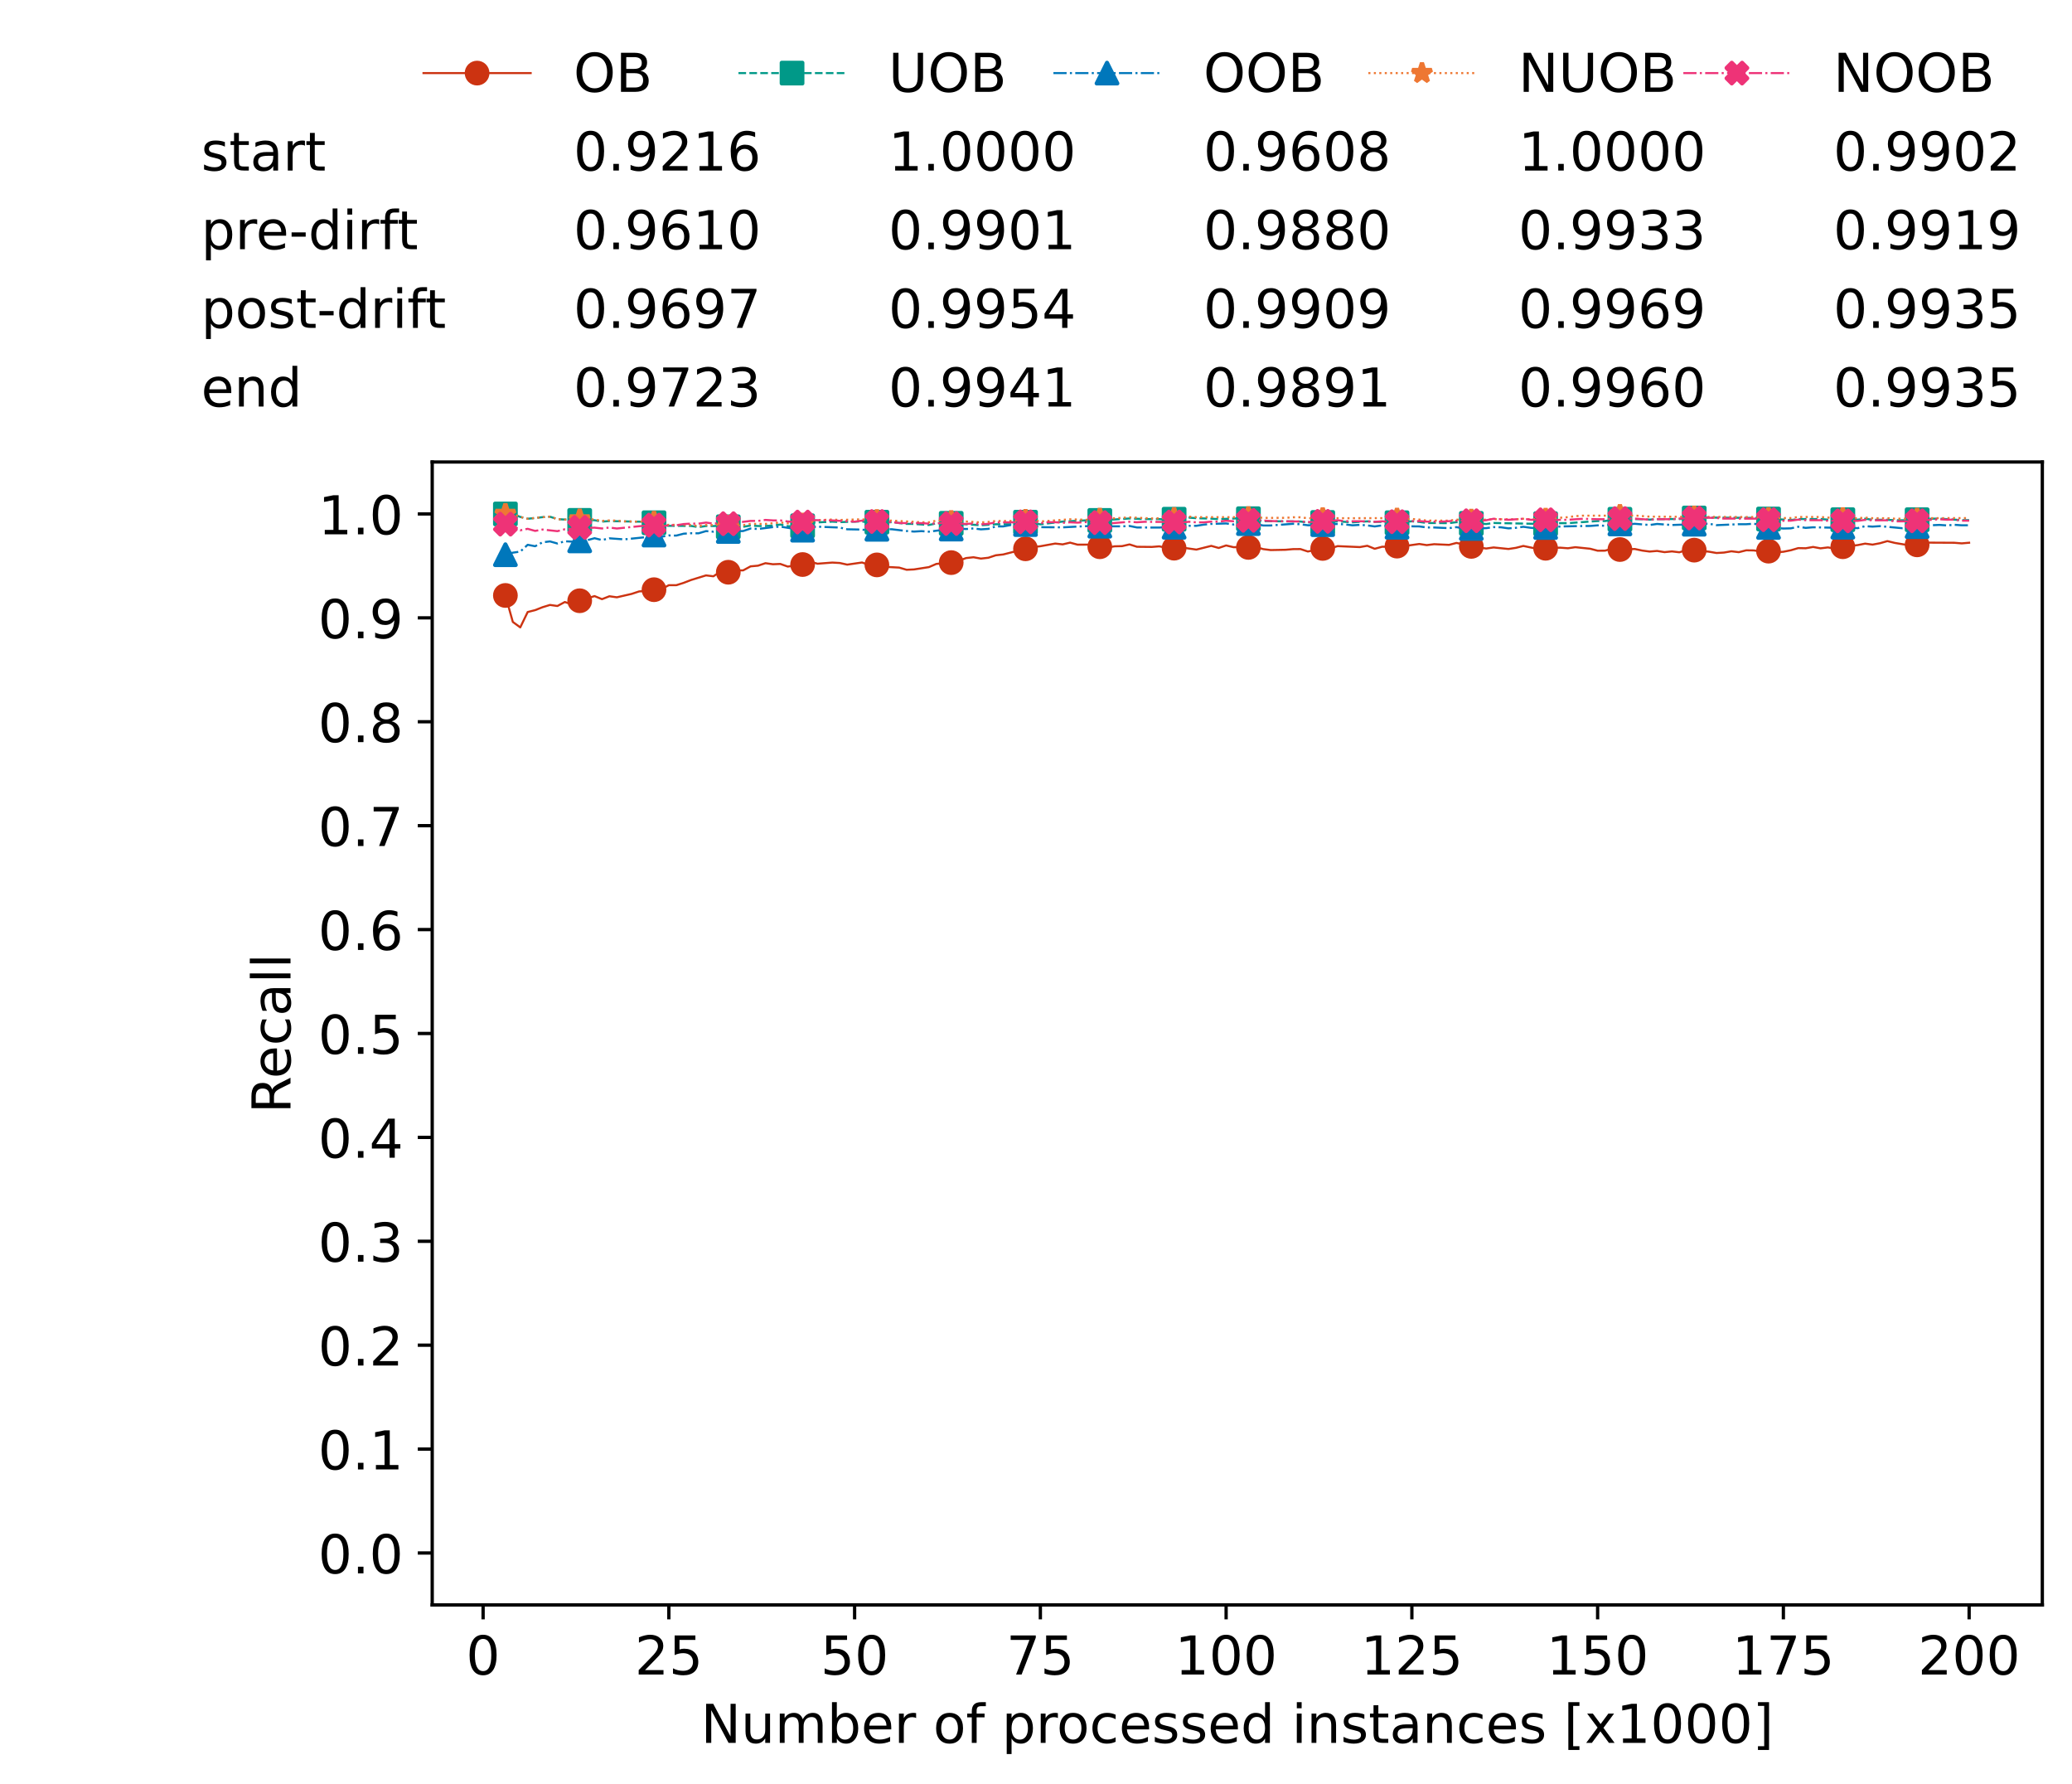<?xml version="1.0" encoding="utf-8" standalone="no"?>
<!DOCTYPE svg PUBLIC "-//W3C//DTD SVG 1.1//EN"
  "http://www.w3.org/Graphics/SVG/1.1/DTD/svg11.dtd">
<!-- Created with matplotlib (https://matplotlib.org/) -->
<svg height="432.615pt" version="1.1" viewBox="0 0 502.65 432.615" width="502.65pt" xmlns="http://www.w3.org/2000/svg" xmlns:xlink="http://www.w3.org/1999/xlink">
 <defs>
  <style type="text/css">*{stroke-linecap:butt;stroke-linejoin:round;}</style>
 </defs>
 <g id="figure_1">
  <g id="patch_1">
   <path d="M 0 432.615 
L 502.65 432.615 
L 502.65 0 
L 0 0 
z
" style="fill:#ffffff;"/>
  </g>
  <g id="axes_1">
   <g id="patch_2">
    <path d="M 104.85 389.252 
L 495.45 389.252 
L 495.45 112.052 
L 104.85 112.052 
z
" style="fill:#ffffff;"/>
   </g>
   <g id="matplotlib.axis_1">
    <g id="xtick_1">
     <g id="line2d_1">
      <defs>
       <path d="M 0 0 
L 0 3.5 
" id="m51a1810bdd" style="stroke:#000000;stroke-width:0.8;"/>
      </defs>
      <g>
       <use style="stroke:#000000;stroke-width:0.8;" x="117.197" xlink:href="#m51a1810bdd" y="389.252"/>
      </g>
     </g>
     <g id="text_1">
      <!-- 0 -->
      <g transform="translate(113.061 406.13)scale(0.13 -0.13)">
       <defs>
        <path d="M 31.781 66.406 
Q 24.172 66.406 20.328 58.906 
Q 16.5 51.422 16.5 36.375 
Q 16.5 21.391 20.328 13.891 
Q 24.172 6.391 31.781 6.391 
Q 39.453 6.391 43.281 13.891 
Q 47.125 21.391 47.125 36.375 
Q 47.125 51.422 43.281 58.906 
Q 39.453 66.406 31.781 66.406 
z
M 31.781 74.219 
Q 44.047 74.219 50.516 64.516 
Q 56.984 54.828 56.984 36.375 
Q 56.984 17.969 50.516 8.266 
Q 44.047 -1.422 31.781 -1.422 
Q 19.531 -1.422 13.062 8.266 
Q 6.594 17.969 6.594 36.375 
Q 6.594 54.828 13.062 64.516 
Q 19.531 74.219 31.781 74.219 
z
" id="DejaVuSans-48"/>
       </defs>
       <use xlink:href="#DejaVuSans-48"/>
      </g>
     </g>
    </g>
    <g id="xtick_2">
     <g id="line2d_2">
      <g>
       <use style="stroke:#000000;stroke-width:0.8;" x="162.259" xlink:href="#m51a1810bdd" y="389.252"/>
      </g>
     </g>
     <g id="text_2">
      <!-- 25 -->
      <g transform="translate(153.988 406.13)scale(0.13 -0.13)">
       <defs>
        <path d="M 19.188 8.297 
L 53.609 8.297 
L 53.609 0 
L 7.328 0 
L 7.328 8.297 
Q 12.938 14.109 22.625 23.891 
Q 32.328 33.688 34.812 36.531 
Q 39.547 41.844 41.422 45.531 
Q 43.312 49.219 43.312 52.781 
Q 43.312 58.594 39.234 62.25 
Q 35.156 65.922 28.609 65.922 
Q 23.969 65.922 18.812 64.312 
Q 13.672 62.703 7.812 59.422 
L 7.812 69.391 
Q 13.766 71.781 18.938 73 
Q 24.125 74.219 28.422 74.219 
Q 39.75 74.219 46.484 68.547 
Q 53.219 62.891 53.219 53.422 
Q 53.219 48.922 51.531 44.891 
Q 49.859 40.875 45.406 35.406 
Q 44.188 33.984 37.641 27.219 
Q 31.109 20.453 19.188 8.297 
z
" id="DejaVuSans-50"/>
        <path d="M 10.797 72.906 
L 49.516 72.906 
L 49.516 64.594 
L 19.828 64.594 
L 19.828 46.734 
Q 21.969 47.469 24.109 47.828 
Q 26.266 48.188 28.422 48.188 
Q 40.625 48.188 47.75 41.5 
Q 54.891 34.812 54.891 23.391 
Q 54.891 11.625 47.562 5.094 
Q 40.234 -1.422 26.906 -1.422 
Q 22.312 -1.422 17.547 -0.641 
Q 12.797 0.141 7.719 1.703 
L 7.719 11.625 
Q 12.109 9.234 16.797 8.062 
Q 21.484 6.891 26.703 6.891 
Q 35.156 6.891 40.078 11.328 
Q 45.016 15.766 45.016 23.391 
Q 45.016 31 40.078 35.438 
Q 35.156 39.891 26.703 39.891 
Q 22.75 39.891 18.812 39.016 
Q 14.891 38.141 10.797 36.281 
z
" id="DejaVuSans-53"/>
       </defs>
       <use xlink:href="#DejaVuSans-50"/>
       <use x="63.623" xlink:href="#DejaVuSans-53"/>
      </g>
     </g>
    </g>
    <g id="xtick_3">
     <g id="line2d_3">
      <g>
       <use style="stroke:#000000;stroke-width:0.8;" x="207.322" xlink:href="#m51a1810bdd" y="389.252"/>
      </g>
     </g>
     <g id="text_3">
      <!-- 50 -->
      <g transform="translate(199.05 406.13)scale(0.13 -0.13)">
       <use xlink:href="#DejaVuSans-53"/>
       <use x="63.623" xlink:href="#DejaVuSans-48"/>
      </g>
     </g>
    </g>
    <g id="xtick_4">
     <g id="line2d_4">
      <g>
       <use style="stroke:#000000;stroke-width:0.8;" x="252.384" xlink:href="#m51a1810bdd" y="389.252"/>
      </g>
     </g>
     <g id="text_4">
      <!-- 75 -->
      <g transform="translate(244.113 406.13)scale(0.13 -0.13)">
       <defs>
        <path d="M 8.203 72.906 
L 55.078 72.906 
L 55.078 68.703 
L 28.609 0 
L 18.312 0 
L 43.219 64.594 
L 8.203 64.594 
z
" id="DejaVuSans-55"/>
       </defs>
       <use xlink:href="#DejaVuSans-55"/>
       <use x="63.623" xlink:href="#DejaVuSans-53"/>
      </g>
     </g>
    </g>
    <g id="xtick_5">
     <g id="line2d_5">
      <g>
       <use style="stroke:#000000;stroke-width:0.8;" x="297.446" xlink:href="#m51a1810bdd" y="389.252"/>
      </g>
     </g>
     <g id="text_5">
      <!-- 100 -->
      <g transform="translate(285.039 406.13)scale(0.13 -0.13)">
       <defs>
        <path d="M 12.406 8.297 
L 28.516 8.297 
L 28.516 63.922 
L 10.984 60.406 
L 10.984 69.391 
L 28.422 72.906 
L 38.281 72.906 
L 38.281 8.297 
L 54.391 8.297 
L 54.391 0 
L 12.406 0 
z
" id="DejaVuSans-49"/>
       </defs>
       <use xlink:href="#DejaVuSans-49"/>
       <use x="63.623" xlink:href="#DejaVuSans-48"/>
       <use x="127.246" xlink:href="#DejaVuSans-48"/>
      </g>
     </g>
    </g>
    <g id="xtick_6">
     <g id="line2d_6">
      <g>
       <use style="stroke:#000000;stroke-width:0.8;" x="342.509" xlink:href="#m51a1810bdd" y="389.252"/>
      </g>
     </g>
     <g id="text_6">
      <!-- 125 -->
      <g transform="translate(330.102 406.13)scale(0.13 -0.13)">
       <use xlink:href="#DejaVuSans-49"/>
       <use x="63.623" xlink:href="#DejaVuSans-50"/>
       <use x="127.246" xlink:href="#DejaVuSans-53"/>
      </g>
     </g>
    </g>
    <g id="xtick_7">
     <g id="line2d_7">
      <g>
       <use style="stroke:#000000;stroke-width:0.8;" x="387.571" xlink:href="#m51a1810bdd" y="389.252"/>
      </g>
     </g>
     <g id="text_7">
      <!-- 150 -->
      <g transform="translate(375.164 406.13)scale(0.13 -0.13)">
       <use xlink:href="#DejaVuSans-49"/>
       <use x="63.623" xlink:href="#DejaVuSans-53"/>
       <use x="127.246" xlink:href="#DejaVuSans-48"/>
      </g>
     </g>
    </g>
    <g id="xtick_8">
     <g id="line2d_8">
      <g>
       <use style="stroke:#000000;stroke-width:0.8;" x="432.633" xlink:href="#m51a1810bdd" y="389.252"/>
      </g>
     </g>
     <g id="text_8">
      <!-- 175 -->
      <g transform="translate(420.226 406.13)scale(0.13 -0.13)">
       <use xlink:href="#DejaVuSans-49"/>
       <use x="63.623" xlink:href="#DejaVuSans-55"/>
       <use x="127.246" xlink:href="#DejaVuSans-53"/>
      </g>
     </g>
    </g>
    <g id="xtick_9">
     <g id="line2d_9">
      <g>
       <use style="stroke:#000000;stroke-width:0.8;" x="477.695" xlink:href="#m51a1810bdd" y="389.252"/>
      </g>
     </g>
     <g id="text_9">
      <!-- 200 -->
      <g transform="translate(465.289 406.13)scale(0.13 -0.13)">
       <use xlink:href="#DejaVuSans-50"/>
       <use x="63.623" xlink:href="#DejaVuSans-48"/>
       <use x="127.246" xlink:href="#DejaVuSans-48"/>
      </g>
     </g>
    </g>
    <g id="text_10">
     <!-- Number of processed instances [x1000] -->
     <g transform="translate(170.025 422.711)scale(0.13 -0.13)">
      <defs>
       <path d="M 9.812 72.906 
L 23.094 72.906 
L 55.422 11.922 
L 55.422 72.906 
L 64.984 72.906 
L 64.984 0 
L 51.703 0 
L 19.391 60.984 
L 19.391 0 
L 9.812 0 
z
" id="DejaVuSans-78"/>
       <path d="M 8.5 21.578 
L 8.5 54.688 
L 17.484 54.688 
L 17.484 21.922 
Q 17.484 14.156 20.5 10.266 
Q 23.531 6.391 29.594 6.391 
Q 36.859 6.391 41.078 11.031 
Q 45.312 15.672 45.312 23.688 
L 45.312 54.688 
L 54.297 54.688 
L 54.297 0 
L 45.312 0 
L 45.312 8.406 
Q 42.047 3.422 37.719 1 
Q 33.406 -1.422 27.688 -1.422 
Q 18.266 -1.422 13.375 4.438 
Q 8.5 10.297 8.5 21.578 
z
M 31.109 56 
z
" id="DejaVuSans-117"/>
       <path d="M 52 44.188 
Q 55.375 50.25 60.062 53.125 
Q 64.75 56 71.094 56 
Q 79.641 56 84.281 50.016 
Q 88.922 44.047 88.922 33.016 
L 88.922 0 
L 79.891 0 
L 79.891 32.719 
Q 79.891 40.578 77.094 44.375 
Q 74.312 48.188 68.609 48.188 
Q 61.625 48.188 57.562 43.547 
Q 53.516 38.922 53.516 30.906 
L 53.516 0 
L 44.484 0 
L 44.484 32.719 
Q 44.484 40.625 41.703 44.406 
Q 38.922 48.188 33.109 48.188 
Q 26.219 48.188 22.156 43.531 
Q 18.109 38.875 18.109 30.906 
L 18.109 0 
L 9.078 0 
L 9.078 54.688 
L 18.109 54.688 
L 18.109 46.188 
Q 21.188 51.219 25.484 53.609 
Q 29.781 56 35.688 56 
Q 41.656 56 45.828 52.969 
Q 50 49.953 52 44.188 
z
" id="DejaVuSans-109"/>
       <path d="M 48.688 27.297 
Q 48.688 37.203 44.609 42.844 
Q 40.531 48.484 33.406 48.484 
Q 26.266 48.484 22.188 42.844 
Q 18.109 37.203 18.109 27.297 
Q 18.109 17.391 22.188 11.75 
Q 26.266 6.109 33.406 6.109 
Q 40.531 6.109 44.609 11.75 
Q 48.688 17.391 48.688 27.297 
z
M 18.109 46.391 
Q 20.953 51.266 25.266 53.625 
Q 29.594 56 35.594 56 
Q 45.562 56 51.781 48.094 
Q 58.016 40.188 58.016 27.297 
Q 58.016 14.406 51.781 6.484 
Q 45.562 -1.422 35.594 -1.422 
Q 29.594 -1.422 25.266 0.953 
Q 20.953 3.328 18.109 8.203 
L 18.109 0 
L 9.078 0 
L 9.078 75.984 
L 18.109 75.984 
z
" id="DejaVuSans-98"/>
       <path d="M 56.203 29.594 
L 56.203 25.203 
L 14.891 25.203 
Q 15.484 15.922 20.484 11.062 
Q 25.484 6.203 34.422 6.203 
Q 39.594 6.203 44.453 7.469 
Q 49.312 8.734 54.109 11.281 
L 54.109 2.781 
Q 49.266 0.734 44.188 -0.344 
Q 39.109 -1.422 33.891 -1.422 
Q 20.797 -1.422 13.156 6.188 
Q 5.516 13.812 5.516 26.812 
Q 5.516 40.234 12.766 48.109 
Q 20.016 56 32.328 56 
Q 43.359 56 49.781 48.891 
Q 56.203 41.797 56.203 29.594 
z
M 47.219 32.234 
Q 47.125 39.594 43.094 43.984 
Q 39.062 48.391 32.422 48.391 
Q 24.906 48.391 20.391 44.141 
Q 15.875 39.891 15.188 32.172 
z
" id="DejaVuSans-101"/>
       <path d="M 41.109 46.297 
Q 39.594 47.172 37.812 47.578 
Q 36.031 48 33.891 48 
Q 26.266 48 22.188 43.047 
Q 18.109 38.094 18.109 28.812 
L 18.109 0 
L 9.078 0 
L 9.078 54.688 
L 18.109 54.688 
L 18.109 46.188 
Q 20.953 51.172 25.484 53.578 
Q 30.031 56 36.531 56 
Q 37.453 56 38.578 55.875 
Q 39.703 55.766 41.062 55.516 
z
" id="DejaVuSans-114"/>
       <path id="DejaVuSans-32"/>
       <path d="M 30.609 48.391 
Q 23.391 48.391 19.188 42.75 
Q 14.984 37.109 14.984 27.297 
Q 14.984 17.484 19.156 11.844 
Q 23.344 6.203 30.609 6.203 
Q 37.797 6.203 41.984 11.859 
Q 46.188 17.531 46.188 27.297 
Q 46.188 37.016 41.984 42.703 
Q 37.797 48.391 30.609 48.391 
z
M 30.609 56 
Q 42.328 56 49.016 48.375 
Q 55.719 40.766 55.719 27.297 
Q 55.719 13.875 49.016 6.219 
Q 42.328 -1.422 30.609 -1.422 
Q 18.844 -1.422 12.172 6.219 
Q 5.516 13.875 5.516 27.297 
Q 5.516 40.766 12.172 48.375 
Q 18.844 56 30.609 56 
z
" id="DejaVuSans-111"/>
       <path d="M 37.109 75.984 
L 37.109 68.5 
L 28.516 68.5 
Q 23.688 68.5 21.797 66.547 
Q 19.922 64.594 19.922 59.516 
L 19.922 54.688 
L 34.719 54.688 
L 34.719 47.703 
L 19.922 47.703 
L 19.922 0 
L 10.891 0 
L 10.891 47.703 
L 2.297 47.703 
L 2.297 54.688 
L 10.891 54.688 
L 10.891 58.5 
Q 10.891 67.625 15.141 71.797 
Q 19.391 75.984 28.609 75.984 
z
" id="DejaVuSans-102"/>
       <path d="M 18.109 8.203 
L 18.109 -20.797 
L 9.078 -20.797 
L 9.078 54.688 
L 18.109 54.688 
L 18.109 46.391 
Q 20.953 51.266 25.266 53.625 
Q 29.594 56 35.594 56 
Q 45.562 56 51.781 48.094 
Q 58.016 40.188 58.016 27.297 
Q 58.016 14.406 51.781 6.484 
Q 45.562 -1.422 35.594 -1.422 
Q 29.594 -1.422 25.266 0.953 
Q 20.953 3.328 18.109 8.203 
z
M 48.688 27.297 
Q 48.688 37.203 44.609 42.844 
Q 40.531 48.484 33.406 48.484 
Q 26.266 48.484 22.188 42.844 
Q 18.109 37.203 18.109 27.297 
Q 18.109 17.391 22.188 11.75 
Q 26.266 6.109 33.406 6.109 
Q 40.531 6.109 44.609 11.75 
Q 48.688 17.391 48.688 27.297 
z
" id="DejaVuSans-112"/>
       <path d="M 48.781 52.594 
L 48.781 44.188 
Q 44.969 46.297 41.141 47.344 
Q 37.312 48.391 33.406 48.391 
Q 24.656 48.391 19.812 42.844 
Q 14.984 37.312 14.984 27.297 
Q 14.984 17.281 19.812 11.734 
Q 24.656 6.203 33.406 6.203 
Q 37.312 6.203 41.141 7.25 
Q 44.969 8.297 48.781 10.406 
L 48.781 2.094 
Q 45.016 0.344 40.984 -0.531 
Q 36.969 -1.422 32.422 -1.422 
Q 20.062 -1.422 12.781 6.344 
Q 5.516 14.109 5.516 27.297 
Q 5.516 40.672 12.859 48.328 
Q 20.219 56 33.016 56 
Q 37.156 56 41.109 55.141 
Q 45.062 54.297 48.781 52.594 
z
" id="DejaVuSans-99"/>
       <path d="M 44.281 53.078 
L 44.281 44.578 
Q 40.484 46.531 36.375 47.5 
Q 32.281 48.484 27.875 48.484 
Q 21.188 48.484 17.844 46.438 
Q 14.5 44.391 14.5 40.281 
Q 14.5 37.156 16.891 35.375 
Q 19.281 33.594 26.516 31.984 
L 29.594 31.297 
Q 39.156 29.25 43.188 25.516 
Q 47.219 21.781 47.219 15.094 
Q 47.219 7.469 41.188 3.016 
Q 35.156 -1.422 24.609 -1.422 
Q 20.219 -1.422 15.453 -0.562 
Q 10.688 0.297 5.422 2 
L 5.422 11.281 
Q 10.406 8.688 15.234 7.391 
Q 20.062 6.109 24.812 6.109 
Q 31.156 6.109 34.562 8.281 
Q 37.984 10.453 37.984 14.406 
Q 37.984 18.062 35.516 20.016 
Q 33.062 21.969 24.703 23.781 
L 21.578 24.516 
Q 13.234 26.266 9.516 29.906 
Q 5.812 33.547 5.812 39.891 
Q 5.812 47.609 11.281 51.797 
Q 16.75 56 26.812 56 
Q 31.781 56 36.172 55.266 
Q 40.578 54.547 44.281 53.078 
z
" id="DejaVuSans-115"/>
       <path d="M 45.406 46.391 
L 45.406 75.984 
L 54.391 75.984 
L 54.391 0 
L 45.406 0 
L 45.406 8.203 
Q 42.578 3.328 38.25 0.953 
Q 33.938 -1.422 27.875 -1.422 
Q 17.969 -1.422 11.734 6.484 
Q 5.516 14.406 5.516 27.297 
Q 5.516 40.188 11.734 48.094 
Q 17.969 56 27.875 56 
Q 33.938 56 38.25 53.625 
Q 42.578 51.266 45.406 46.391 
z
M 14.797 27.297 
Q 14.797 17.391 18.875 11.75 
Q 22.953 6.109 30.078 6.109 
Q 37.203 6.109 41.297 11.75 
Q 45.406 17.391 45.406 27.297 
Q 45.406 37.203 41.297 42.844 
Q 37.203 48.484 30.078 48.484 
Q 22.953 48.484 18.875 42.844 
Q 14.797 37.203 14.797 27.297 
z
" id="DejaVuSans-100"/>
       <path d="M 9.422 54.688 
L 18.406 54.688 
L 18.406 0 
L 9.422 0 
z
M 9.422 75.984 
L 18.406 75.984 
L 18.406 64.594 
L 9.422 64.594 
z
" id="DejaVuSans-105"/>
       <path d="M 54.891 33.016 
L 54.891 0 
L 45.906 0 
L 45.906 32.719 
Q 45.906 40.484 42.875 44.328 
Q 39.844 48.188 33.797 48.188 
Q 26.516 48.188 22.312 43.547 
Q 18.109 38.922 18.109 30.906 
L 18.109 0 
L 9.078 0 
L 9.078 54.688 
L 18.109 54.688 
L 18.109 46.188 
Q 21.344 51.125 25.703 53.562 
Q 30.078 56 35.797 56 
Q 45.219 56 50.047 50.172 
Q 54.891 44.344 54.891 33.016 
z
" id="DejaVuSans-110"/>
       <path d="M 18.312 70.219 
L 18.312 54.688 
L 36.812 54.688 
L 36.812 47.703 
L 18.312 47.703 
L 18.312 18.016 
Q 18.312 11.328 20.141 9.422 
Q 21.969 7.516 27.594 7.516 
L 36.812 7.516 
L 36.812 0 
L 27.594 0 
Q 17.188 0 13.234 3.875 
Q 9.281 7.766 9.281 18.016 
L 9.281 47.703 
L 2.688 47.703 
L 2.688 54.688 
L 9.281 54.688 
L 9.281 70.219 
z
" id="DejaVuSans-116"/>
       <path d="M 34.281 27.484 
Q 23.391 27.484 19.188 25 
Q 14.984 22.516 14.984 16.5 
Q 14.984 11.719 18.141 8.906 
Q 21.297 6.109 26.703 6.109 
Q 34.188 6.109 38.703 11.406 
Q 43.219 16.703 43.219 25.484 
L 43.219 27.484 
z
M 52.203 31.203 
L 52.203 0 
L 43.219 0 
L 43.219 8.297 
Q 40.141 3.328 35.547 0.953 
Q 30.953 -1.422 24.312 -1.422 
Q 15.922 -1.422 10.953 3.297 
Q 6 8.016 6 15.922 
Q 6 25.141 12.172 29.828 
Q 18.359 34.516 30.609 34.516 
L 43.219 34.516 
L 43.219 35.406 
Q 43.219 41.609 39.141 45 
Q 35.062 48.391 27.688 48.391 
Q 23 48.391 18.547 47.266 
Q 14.109 46.141 10.016 43.891 
L 10.016 52.203 
Q 14.938 54.109 19.578 55.047 
Q 24.219 56 28.609 56 
Q 40.484 56 46.344 49.844 
Q 52.203 43.703 52.203 31.203 
z
" id="DejaVuSans-97"/>
       <path d="M 8.594 75.984 
L 29.297 75.984 
L 29.297 69 
L 17.578 69 
L 17.578 -6.203 
L 29.297 -6.203 
L 29.297 -13.188 
L 8.594 -13.188 
z
" id="DejaVuSans-91"/>
       <path d="M 54.891 54.688 
L 35.109 28.078 
L 55.906 0 
L 45.312 0 
L 29.391 21.484 
L 13.484 0 
L 2.875 0 
L 24.125 28.609 
L 4.688 54.688 
L 15.281 54.688 
L 29.781 35.203 
L 44.281 54.688 
z
" id="DejaVuSans-120"/>
       <path d="M 30.422 75.984 
L 30.422 -13.188 
L 9.719 -13.188 
L 9.719 -6.203 
L 21.391 -6.203 
L 21.391 69 
L 9.719 69 
L 9.719 75.984 
z
" id="DejaVuSans-93"/>
      </defs>
      <use xlink:href="#DejaVuSans-78"/>
      <use x="74.805" xlink:href="#DejaVuSans-117"/>
      <use x="138.184" xlink:href="#DejaVuSans-109"/>
      <use x="235.596" xlink:href="#DejaVuSans-98"/>
      <use x="299.072" xlink:href="#DejaVuSans-101"/>
      <use x="360.596" xlink:href="#DejaVuSans-114"/>
      <use x="401.709" xlink:href="#DejaVuSans-32"/>
      <use x="433.496" xlink:href="#DejaVuSans-111"/>
      <use x="494.678" xlink:href="#DejaVuSans-102"/>
      <use x="529.883" xlink:href="#DejaVuSans-32"/>
      <use x="561.67" xlink:href="#DejaVuSans-112"/>
      <use x="625.146" xlink:href="#DejaVuSans-114"/>
      <use x="664.01" xlink:href="#DejaVuSans-111"/>
      <use x="725.191" xlink:href="#DejaVuSans-99"/>
      <use x="780.172" xlink:href="#DejaVuSans-101"/>
      <use x="841.695" xlink:href="#DejaVuSans-115"/>
      <use x="893.795" xlink:href="#DejaVuSans-115"/>
      <use x="945.895" xlink:href="#DejaVuSans-101"/>
      <use x="1007.418" xlink:href="#DejaVuSans-100"/>
      <use x="1070.895" xlink:href="#DejaVuSans-32"/>
      <use x="1102.682" xlink:href="#DejaVuSans-105"/>
      <use x="1130.465" xlink:href="#DejaVuSans-110"/>
      <use x="1193.844" xlink:href="#DejaVuSans-115"/>
      <use x="1245.943" xlink:href="#DejaVuSans-116"/>
      <use x="1285.152" xlink:href="#DejaVuSans-97"/>
      <use x="1346.432" xlink:href="#DejaVuSans-110"/>
      <use x="1409.811" xlink:href="#DejaVuSans-99"/>
      <use x="1464.791" xlink:href="#DejaVuSans-101"/>
      <use x="1526.314" xlink:href="#DejaVuSans-115"/>
      <use x="1578.414" xlink:href="#DejaVuSans-32"/>
      <use x="1610.201" xlink:href="#DejaVuSans-91"/>
      <use x="1649.215" xlink:href="#DejaVuSans-120"/>
      <use x="1708.395" xlink:href="#DejaVuSans-49"/>
      <use x="1772.018" xlink:href="#DejaVuSans-48"/>
      <use x="1835.641" xlink:href="#DejaVuSans-48"/>
      <use x="1899.264" xlink:href="#DejaVuSans-48"/>
      <use x="1962.887" xlink:href="#DejaVuSans-93"/>
     </g>
    </g>
   </g>
   <g id="matplotlib.axis_2">
    <g id="ytick_1">
     <g id="line2d_10">
      <defs>
       <path d="M 0 0 
L -3.5 0 
" id="mc62dc05741" style="stroke:#000000;stroke-width:0.8;"/>
      </defs>
      <g>
       <use style="stroke:#000000;stroke-width:0.8;" x="104.85" xlink:href="#mc62dc05741" y="376.652"/>
      </g>
     </g>
     <g id="text_11">
      <!-- 0.0 -->
      <g transform="translate(77.176 381.591)scale(0.13 -0.13)">
       <defs>
        <path d="M 10.688 12.406 
L 21 12.406 
L 21 0 
L 10.688 0 
z
" id="DejaVuSans-46"/>
       </defs>
       <use xlink:href="#DejaVuSans-48"/>
       <use x="63.623" xlink:href="#DejaVuSans-46"/>
       <use x="95.41" xlink:href="#DejaVuSans-48"/>
      </g>
     </g>
    </g>
    <g id="ytick_2">
     <g id="line2d_11">
      <g>
       <use style="stroke:#000000;stroke-width:0.8;" x="104.85" xlink:href="#mc62dc05741" y="351.452"/>
      </g>
     </g>
     <g id="text_12">
      <!-- 0.1 -->
      <g transform="translate(77.176 356.391)scale(0.13 -0.13)">
       <use xlink:href="#DejaVuSans-48"/>
       <use x="63.623" xlink:href="#DejaVuSans-46"/>
       <use x="95.41" xlink:href="#DejaVuSans-49"/>
      </g>
     </g>
    </g>
    <g id="ytick_3">
     <g id="line2d_12">
      <g>
       <use style="stroke:#000000;stroke-width:0.8;" x="104.85" xlink:href="#mc62dc05741" y="326.252"/>
      </g>
     </g>
     <g id="text_13">
      <!-- 0.2 -->
      <g transform="translate(77.176 331.191)scale(0.13 -0.13)">
       <use xlink:href="#DejaVuSans-48"/>
       <use x="63.623" xlink:href="#DejaVuSans-46"/>
       <use x="95.41" xlink:href="#DejaVuSans-50"/>
      </g>
     </g>
    </g>
    <g id="ytick_4">
     <g id="line2d_13">
      <g>
       <use style="stroke:#000000;stroke-width:0.8;" x="104.85" xlink:href="#mc62dc05741" y="301.052"/>
      </g>
     </g>
     <g id="text_14">
      <!-- 0.3 -->
      <g transform="translate(77.176 305.991)scale(0.13 -0.13)">
       <defs>
        <path d="M 40.578 39.312 
Q 47.656 37.797 51.625 33 
Q 55.609 28.219 55.609 21.188 
Q 55.609 10.406 48.188 4.484 
Q 40.766 -1.422 27.094 -1.422 
Q 22.516 -1.422 17.656 -0.516 
Q 12.797 0.391 7.625 2.203 
L 7.625 11.719 
Q 11.719 9.328 16.594 8.109 
Q 21.484 6.891 26.812 6.891 
Q 36.078 6.891 40.938 10.547 
Q 45.797 14.203 45.797 21.188 
Q 45.797 27.641 41.281 31.266 
Q 36.766 34.906 28.719 34.906 
L 20.219 34.906 
L 20.219 43.016 
L 29.109 43.016 
Q 36.375 43.016 40.234 45.922 
Q 44.094 48.828 44.094 54.297 
Q 44.094 59.906 40.109 62.906 
Q 36.141 65.922 28.719 65.922 
Q 24.656 65.922 20.016 65.031 
Q 15.375 64.156 9.812 62.312 
L 9.812 71.094 
Q 15.438 72.656 20.344 73.438 
Q 25.25 74.219 29.594 74.219 
Q 40.828 74.219 47.359 69.109 
Q 53.906 64.016 53.906 55.328 
Q 53.906 49.266 50.438 45.094 
Q 46.969 40.922 40.578 39.312 
z
" id="DejaVuSans-51"/>
       </defs>
       <use xlink:href="#DejaVuSans-48"/>
       <use x="63.623" xlink:href="#DejaVuSans-46"/>
       <use x="95.41" xlink:href="#DejaVuSans-51"/>
      </g>
     </g>
    </g>
    <g id="ytick_5">
     <g id="line2d_14">
      <g>
       <use style="stroke:#000000;stroke-width:0.8;" x="104.85" xlink:href="#mc62dc05741" y="275.852"/>
      </g>
     </g>
     <g id="text_15">
      <!-- 0.4 -->
      <g transform="translate(77.176 280.791)scale(0.13 -0.13)">
       <defs>
        <path d="M 37.797 64.312 
L 12.891 25.391 
L 37.797 25.391 
z
M 35.203 72.906 
L 47.609 72.906 
L 47.609 25.391 
L 58.016 25.391 
L 58.016 17.188 
L 47.609 17.188 
L 47.609 0 
L 37.797 0 
L 37.797 17.188 
L 4.891 17.188 
L 4.891 26.703 
z
" id="DejaVuSans-52"/>
       </defs>
       <use xlink:href="#DejaVuSans-48"/>
       <use x="63.623" xlink:href="#DejaVuSans-46"/>
       <use x="95.41" xlink:href="#DejaVuSans-52"/>
      </g>
     </g>
    </g>
    <g id="ytick_6">
     <g id="line2d_15">
      <g>
       <use style="stroke:#000000;stroke-width:0.8;" x="104.85" xlink:href="#mc62dc05741" y="250.652"/>
      </g>
     </g>
     <g id="text_16">
      <!-- 0.5 -->
      <g transform="translate(77.176 255.591)scale(0.13 -0.13)">
       <use xlink:href="#DejaVuSans-48"/>
       <use x="63.623" xlink:href="#DejaVuSans-46"/>
       <use x="95.41" xlink:href="#DejaVuSans-53"/>
      </g>
     </g>
    </g>
    <g id="ytick_7">
     <g id="line2d_16">
      <g>
       <use style="stroke:#000000;stroke-width:0.8;" x="104.85" xlink:href="#mc62dc05741" y="225.452"/>
      </g>
     </g>
     <g id="text_17">
      <!-- 0.6 -->
      <g transform="translate(77.176 230.391)scale(0.13 -0.13)">
       <defs>
        <path d="M 33.016 40.375 
Q 26.375 40.375 22.484 35.828 
Q 18.609 31.297 18.609 23.391 
Q 18.609 15.531 22.484 10.953 
Q 26.375 6.391 33.016 6.391 
Q 39.656 6.391 43.531 10.953 
Q 47.406 15.531 47.406 23.391 
Q 47.406 31.297 43.531 35.828 
Q 39.656 40.375 33.016 40.375 
z
M 52.594 71.297 
L 52.594 62.312 
Q 48.875 64.062 45.094 64.984 
Q 41.312 65.922 37.594 65.922 
Q 27.828 65.922 22.672 59.328 
Q 17.531 52.734 16.797 39.406 
Q 19.672 43.656 24.016 45.922 
Q 28.375 48.188 33.594 48.188 
Q 44.578 48.188 50.953 41.516 
Q 57.328 34.859 57.328 23.391 
Q 57.328 12.156 50.688 5.359 
Q 44.047 -1.422 33.016 -1.422 
Q 20.359 -1.422 13.672 8.266 
Q 6.984 17.969 6.984 36.375 
Q 6.984 53.656 15.188 63.938 
Q 23.391 74.219 37.203 74.219 
Q 40.922 74.219 44.703 73.484 
Q 48.484 72.75 52.594 71.297 
z
" id="DejaVuSans-54"/>
       </defs>
       <use xlink:href="#DejaVuSans-48"/>
       <use x="63.623" xlink:href="#DejaVuSans-46"/>
       <use x="95.41" xlink:href="#DejaVuSans-54"/>
      </g>
     </g>
    </g>
    <g id="ytick_8">
     <g id="line2d_17">
      <g>
       <use style="stroke:#000000;stroke-width:0.8;" x="104.85" xlink:href="#mc62dc05741" y="200.252"/>
      </g>
     </g>
     <g id="text_18">
      <!-- 0.7 -->
      <g transform="translate(77.176 205.191)scale(0.13 -0.13)">
       <use xlink:href="#DejaVuSans-48"/>
       <use x="63.623" xlink:href="#DejaVuSans-46"/>
       <use x="95.41" xlink:href="#DejaVuSans-55"/>
      </g>
     </g>
    </g>
    <g id="ytick_9">
     <g id="line2d_18">
      <g>
       <use style="stroke:#000000;stroke-width:0.8;" x="104.85" xlink:href="#mc62dc05741" y="175.052"/>
      </g>
     </g>
     <g id="text_19">
      <!-- 0.8 -->
      <g transform="translate(77.176 179.991)scale(0.13 -0.13)">
       <defs>
        <path d="M 31.781 34.625 
Q 24.75 34.625 20.719 30.859 
Q 16.703 27.094 16.703 20.516 
Q 16.703 13.922 20.719 10.156 
Q 24.75 6.391 31.781 6.391 
Q 38.812 6.391 42.859 10.172 
Q 46.922 13.969 46.922 20.516 
Q 46.922 27.094 42.891 30.859 
Q 38.875 34.625 31.781 34.625 
z
M 21.922 38.812 
Q 15.578 40.375 12.031 44.719 
Q 8.5 49.078 8.5 55.328 
Q 8.5 64.062 14.719 69.141 
Q 20.953 74.219 31.781 74.219 
Q 42.672 74.219 48.875 69.141 
Q 55.078 64.062 55.078 55.328 
Q 55.078 49.078 51.531 44.719 
Q 48 40.375 41.703 38.812 
Q 48.828 37.156 52.797 32.312 
Q 56.781 27.484 56.781 20.516 
Q 56.781 9.906 50.312 4.234 
Q 43.844 -1.422 31.781 -1.422 
Q 19.734 -1.422 13.25 4.234 
Q 6.781 9.906 6.781 20.516 
Q 6.781 27.484 10.781 32.312 
Q 14.797 37.156 21.922 38.812 
z
M 18.312 54.391 
Q 18.312 48.734 21.844 45.562 
Q 25.391 42.391 31.781 42.391 
Q 38.141 42.391 41.719 45.562 
Q 45.312 48.734 45.312 54.391 
Q 45.312 60.062 41.719 63.234 
Q 38.141 66.406 31.781 66.406 
Q 25.391 66.406 21.844 63.234 
Q 18.312 60.062 18.312 54.391 
z
" id="DejaVuSans-56"/>
       </defs>
       <use xlink:href="#DejaVuSans-48"/>
       <use x="63.623" xlink:href="#DejaVuSans-46"/>
       <use x="95.41" xlink:href="#DejaVuSans-56"/>
      </g>
     </g>
    </g>
    <g id="ytick_10">
     <g id="line2d_19">
      <g>
       <use style="stroke:#000000;stroke-width:0.8;" x="104.85" xlink:href="#mc62dc05741" y="149.852"/>
      </g>
     </g>
     <g id="text_20">
      <!-- 0.9 -->
      <g transform="translate(77.176 154.791)scale(0.13 -0.13)">
       <defs>
        <path d="M 10.984 1.516 
L 10.984 10.5 
Q 14.703 8.734 18.5 7.812 
Q 22.312 6.891 25.984 6.891 
Q 35.75 6.891 40.891 13.453 
Q 46.047 20.016 46.781 33.406 
Q 43.953 29.203 39.594 26.953 
Q 35.25 24.703 29.984 24.703 
Q 19.047 24.703 12.672 31.312 
Q 6.297 37.938 6.297 49.422 
Q 6.297 60.641 12.938 67.422 
Q 19.578 74.219 30.609 74.219 
Q 43.266 74.219 49.922 64.516 
Q 56.594 54.828 56.594 36.375 
Q 56.594 19.141 48.406 8.859 
Q 40.234 -1.422 26.422 -1.422 
Q 22.703 -1.422 18.891 -0.688 
Q 15.094 0.047 10.984 1.516 
z
M 30.609 32.422 
Q 37.25 32.422 41.125 36.953 
Q 45.016 41.5 45.016 49.422 
Q 45.016 57.281 41.125 61.844 
Q 37.25 66.406 30.609 66.406 
Q 23.969 66.406 20.094 61.844 
Q 16.219 57.281 16.219 49.422 
Q 16.219 41.5 20.094 36.953 
Q 23.969 32.422 30.609 32.422 
z
" id="DejaVuSans-57"/>
       </defs>
       <use xlink:href="#DejaVuSans-48"/>
       <use x="63.623" xlink:href="#DejaVuSans-46"/>
       <use x="95.41" xlink:href="#DejaVuSans-57"/>
      </g>
     </g>
    </g>
    <g id="ytick_11">
     <g id="line2d_20">
      <g>
       <use style="stroke:#000000;stroke-width:0.8;" x="104.85" xlink:href="#mc62dc05741" y="124.652"/>
      </g>
     </g>
     <g id="text_21">
      <!-- 1.0 -->
      <g transform="translate(77.176 129.591)scale(0.13 -0.13)">
       <use xlink:href="#DejaVuSans-49"/>
       <use x="63.623" xlink:href="#DejaVuSans-46"/>
       <use x="95.41" xlink:href="#DejaVuSans-48"/>
      </g>
     </g>
    </g>
    <g id="text_22">
     <!-- Recall -->
     <g transform="translate(70.472 270.044)rotate(-90)scale(0.13 -0.13)">
      <defs>
       <path d="M 44.391 34.188 
Q 47.562 33.109 50.562 29.594 
Q 53.562 26.078 56.594 19.922 
L 66.609 0 
L 56 0 
L 46.688 18.703 
Q 43.062 26.031 39.672 28.422 
Q 36.281 30.812 30.422 30.812 
L 19.672 30.812 
L 19.672 0 
L 9.812 0 
L 9.812 72.906 
L 32.078 72.906 
Q 44.578 72.906 50.734 67.672 
Q 56.891 62.453 56.891 51.906 
Q 56.891 45.016 53.688 40.469 
Q 50.484 35.938 44.391 34.188 
z
M 19.672 64.797 
L 19.672 38.922 
L 32.078 38.922 
Q 39.203 38.922 42.844 42.219 
Q 46.484 45.516 46.484 51.906 
Q 46.484 58.297 42.844 61.547 
Q 39.203 64.797 32.078 64.797 
z
" id="DejaVuSans-82"/>
       <path d="M 9.422 75.984 
L 18.406 75.984 
L 18.406 0 
L 9.422 0 
z
" id="DejaVuSans-108"/>
      </defs>
      <use xlink:href="#DejaVuSans-82"/>
      <use x="64.982" xlink:href="#DejaVuSans-101"/>
      <use x="126.506" xlink:href="#DejaVuSans-99"/>
      <use x="181.486" xlink:href="#DejaVuSans-97"/>
      <use x="242.766" xlink:href="#DejaVuSans-108"/>
      <use x="270.549" xlink:href="#DejaVuSans-108"/>
     </g>
    </g>
   </g>
   <g id="line2d_21"/>
   <g id="line2d_22"/>
   <g id="line2d_23"/>
   <g id="line2d_24"/>
   <g id="line2d_25"/>
   <g id="line2d_26">
    <path clip-path="url(#p36a2817b3a)" d="M 122.605 144.417 
L 124.407 150.84 
L 126.21 152.162 
L 128.012 148.434 
L 129.815 147.98 
L 131.617 147.269 
L 133.419 146.719 
L 135.222 146.976 
L 137.024 146.009 
L 138.827 146.618 
L 140.629 145.702 
L 144.234 144.572 
L 146.037 145.318 
L 147.839 144.612 
L 149.642 144.865 
L 153.247 144.036 
L 155.049 143.439 
L 156.852 143.316 
L 158.654 143.021 
L 160.457 142.859 
L 162.259 141.929 
L 164.062 141.929 
L 165.864 141.358 
L 167.667 140.662 
L 171.272 139.553 
L 173.074 139.772 
L 174.877 138.542 
L 176.679 138.787 
L 178.482 138.343 
L 180.284 138.336 
L 182.087 137.36 
L 183.889 137.196 
L 185.692 136.591 
L 187.494 136.849 
L 189.297 136.774 
L 191.099 137.411 
L 194.704 136.92 
L 196.507 136.186 
L 198.309 136.72 
L 201.914 136.443 
L 203.717 136.543 
L 205.519 136.942 
L 209.124 136.422 
L 210.927 137.052 
L 212.729 137.007 
L 214.532 137.464 
L 218.137 137.661 
L 219.939 138.19 
L 221.742 138.104 
L 225.347 137.545 
L 227.149 136.768 
L 230.754 136.455 
L 232.557 136.01 
L 234.359 135.348 
L 236.162 135.152 
L 237.964 135.476 
L 239.767 135.273 
L 241.569 134.676 
L 243.372 134.477 
L 246.976 133.558 
L 250.581 132.697 
L 252.384 132.48 
L 255.989 131.832 
L 257.791 132.031 
L 259.594 131.606 
L 261.396 132.097 
L 265.001 132.092 
L 266.804 132.606 
L 268.606 132.787 
L 270.409 132.499 
L 272.211 132.455 
L 274.014 132.039 
L 275.816 132.612 
L 279.421 132.649 
L 281.224 132.506 
L 283.026 132.863 
L 284.829 132.952 
L 286.631 132.777 
L 290.236 133.296 
L 293.841 132.392 
L 295.644 132.9 
L 297.446 132.289 
L 299.249 132.714 
L 304.656 132.67 
L 306.459 133.18 
L 308.261 133.41 
L 311.866 133.339 
L 313.669 133.182 
L 315.471 133.165 
L 317.274 133.759 
L 320.879 133.012 
L 322.681 133.02 
L 324.484 132.455 
L 329.891 132.687 
L 331.694 132.369 
L 333.496 133.099 
L 335.299 132.603 
L 337.101 132.613 
L 338.904 132.452 
L 340.706 132.438 
L 344.311 131.932 
L 346.114 132.208 
L 347.916 131.985 
L 351.521 132.151 
L 353.324 131.681 
L 355.126 132.043 
L 356.928 132.518 
L 360.533 133.034 
L 362.336 132.776 
L 365.941 133.147 
L 367.743 132.872 
L 369.546 132.41 
L 373.151 133.16 
L 376.756 132.85 
L 378.558 132.833 
L 380.361 132.973 
L 382.163 132.713 
L 385.768 133.088 
L 387.571 133.563 
L 389.373 133.555 
L 391.176 133.036 
L 392.978 133.281 
L 396.583 133.149 
L 398.386 133.53 
L 400.188 133.771 
L 401.991 133.619 
L 403.793 133.912 
L 405.596 133.734 
L 407.398 133.947 
L 409.201 133.397 
L 411.003 133.429 
L 414.608 133.807 
L 416.411 134.121 
L 418.213 134.016 
L 420.016 133.704 
L 421.818 133.922 
L 423.621 133.469 
L 425.423 133.495 
L 427.226 133.745 
L 429.028 133.674 
L 430.831 133.96 
L 432.633 133.819 
L 434.436 133.46 
L 436.238 132.933 
L 438.041 132.971 
L 439.843 132.656 
L 441.646 132.989 
L 443.448 132.766 
L 445.251 133.101 
L 447.053 132.602 
L 450.658 132.204 
L 452.461 131.848 
L 454.263 132.088 
L 456.066 131.751 
L 457.868 131.235 
L 459.671 131.676 
L 463.276 132.28 
L 465.078 132.145 
L 466.881 131.602 
L 474.09 131.641 
L 475.893 131.787 
L 477.695 131.632 
L 477.695 131.632 
" style="fill:none;stroke:#cc3311;stroke-linecap:square;stroke-width:0.5;"/>
    <defs>
     <path d="M 0 2.5 
C 0.663 2.5 1.299 2.237 1.768 1.768 
C 2.237 1.299 2.5 0.663 2.5 0 
C 2.5 -0.663 2.237 -1.299 1.768 -1.768 
C 1.299 -2.237 0.663 -2.5 0 -2.5 
C -0.663 -2.5 -1.299 -2.237 -1.768 -1.768 
C -2.237 -1.299 -2.5 -0.663 -2.5 0 
C -2.5 0.663 -2.237 1.299 -1.768 1.768 
C -1.299 2.237 -0.663 2.5 0 2.5 
z
" id="m9417035038" style="stroke:#cc3311;"/>
    </defs>
    <g clip-path="url(#p36a2817b3a)">
     <use style="fill:#cc3311;stroke:#cc3311;" x="122.605" xlink:href="#m9417035038" y="144.417"/>
     <use style="fill:#cc3311;stroke:#cc3311;" x="140.629" xlink:href="#m9417035038" y="145.702"/>
     <use style="fill:#cc3311;stroke:#cc3311;" x="158.654" xlink:href="#m9417035038" y="143.021"/>
     <use style="fill:#cc3311;stroke:#cc3311;" x="176.679" xlink:href="#m9417035038" y="138.787"/>
     <use style="fill:#cc3311;stroke:#cc3311;" x="194.704" xlink:href="#m9417035038" y="136.92"/>
     <use style="fill:#cc3311;stroke:#cc3311;" x="212.729" xlink:href="#m9417035038" y="137.007"/>
     <use style="fill:#cc3311;stroke:#cc3311;" x="230.754" xlink:href="#m9417035038" y="136.455"/>
     <use style="fill:#cc3311;stroke:#cc3311;" x="248.779" xlink:href="#m9417035038" y="133.104"/>
     <use style="fill:#cc3311;stroke:#cc3311;" x="266.804" xlink:href="#m9417035038" y="132.606"/>
     <use style="fill:#cc3311;stroke:#cc3311;" x="284.829" xlink:href="#m9417035038" y="132.952"/>
     <use style="fill:#cc3311;stroke:#cc3311;" x="302.854" xlink:href="#m9417035038" y="132.766"/>
     <use style="fill:#cc3311;stroke:#cc3311;" x="320.879" xlink:href="#m9417035038" y="133.012"/>
     <use style="fill:#cc3311;stroke:#cc3311;" x="338.904" xlink:href="#m9417035038" y="132.452"/>
     <use style="fill:#cc3311;stroke:#cc3311;" x="356.928" xlink:href="#m9417035038" y="132.518"/>
     <use style="fill:#cc3311;stroke:#cc3311;" x="374.953" xlink:href="#m9417035038" y="132.975"/>
     <use style="fill:#cc3311;stroke:#cc3311;" x="392.978" xlink:href="#m9417035038" y="133.281"/>
     <use style="fill:#cc3311;stroke:#cc3311;" x="411.003" xlink:href="#m9417035038" y="133.429"/>
     <use style="fill:#cc3311;stroke:#cc3311;" x="429.028" xlink:href="#m9417035038" y="133.674"/>
     <use style="fill:#cc3311;stroke:#cc3311;" x="447.053" xlink:href="#m9417035038" y="132.602"/>
     <use style="fill:#cc3311;stroke:#cc3311;" x="465.078" xlink:href="#m9417035038" y="132.145"/>
    </g>
   </g>
   <g id="line2d_27"/>
   <g id="line2d_28"/>
   <g id="line2d_29"/>
   <g id="line2d_30"/>
   <g id="line2d_31">
    <path clip-path="url(#p36a2817b3a)" d="M 122.605 124.652 
L 124.407 124.652 
L 126.21 125.37 
L 128.012 125.82 
L 131.617 125.431 
L 133.419 125.32 
L 135.222 125.906 
L 140.629 126.213 
L 142.432 126.083 
L 144.234 126.182 
L 146.037 126.506 
L 147.839 126.382 
L 156.852 126.556 
L 158.654 126.788 
L 160.457 127.522 
L 167.667 127.561 
L 169.469 127.844 
L 171.272 127.576 
L 173.074 127.591 
L 174.877 127.466 
L 176.679 127.767 
L 180.284 127.766 
L 182.087 127.462 
L 183.889 127.576 
L 185.692 127.575 
L 187.494 127.462 
L 189.297 127.222 
L 191.099 127.608 
L 192.902 127.753 
L 194.704 127.521 
L 196.507 126.787 
L 201.914 126.514 
L 203.717 126.633 
L 209.124 126.457 
L 210.927 126.843 
L 212.729 126.65 
L 214.532 126.768 
L 216.334 126.633 
L 219.939 127.062 
L 221.742 127.07 
L 225.347 127.329 
L 227.149 126.94 
L 228.952 126.795 
L 237.964 127.39 
L 241.569 127.149 
L 245.174 127.149 
L 246.976 126.763 
L 248.779 126.65 
L 250.581 126.832 
L 252.384 127.17 
L 257.791 126.501 
L 263.199 126.219 
L 265.001 126.345 
L 274.014 125.75 
L 277.619 125.893 
L 281.224 125.893 
L 283.026 126.038 
L 286.631 125.749 
L 288.434 125.546 
L 290.236 125.683 
L 293.841 125.791 
L 295.644 125.911 
L 301.051 125.678 
L 302.854 125.813 
L 306.459 126.399 
L 315.471 126.485 
L 317.274 126.722 
L 322.681 126.588 
L 324.484 126.454 
L 328.089 126.675 
L 331.694 126.446 
L 333.496 126.571 
L 335.299 126.571 
L 338.904 126.781 
L 340.706 126.532 
L 342.509 126.443 
L 344.311 126.583 
L 346.114 126.837 
L 351.521 126.879 
L 353.324 126.641 
L 356.928 126.932 
L 358.731 126.932 
L 360.533 127.089 
L 362.336 126.842 
L 376.756 127.128 
L 378.558 126.881 
L 380.361 126.881 
L 387.571 126.367 
L 389.373 126.367 
L 391.176 126.06 
L 392.978 125.941 
L 394.781 126.064 
L 396.583 125.907 
L 398.386 125.907 
L 400.188 126.031 
L 401.991 125.903 
L 409.201 125.867 
L 411.003 125.634 
L 412.806 125.516 
L 427.226 125.621 
L 429.028 125.881 
L 430.831 125.889 
L 434.436 126.138 
L 436.238 125.881 
L 441.646 125.881 
L 443.448 126.026 
L 450.658 126.046 
L 452.461 125.801 
L 454.263 126.058 
L 457.868 126.058 
L 459.671 126.181 
L 463.276 126.186 
L 468.683 125.801 
L 470.485 125.785 
L 475.893 126.15 
L 477.695 126.15 
L 477.695 126.15 
" style="fill:none;stroke:#009988;stroke-dasharray:1.85,0.8;stroke-dashoffset:0;stroke-width:0.5;"/>
    <defs>
     <path d="M -2.5 2.5 
L 2.5 2.5 
L 2.5 -2.5 
L -2.5 -2.5 
z
" id="m70cb3cd0d1" style="stroke:#009988;stroke-linejoin:miter;"/>
    </defs>
    <g clip-path="url(#p36a2817b3a)">
     <use style="fill:#009988;stroke:#009988;stroke-linejoin:miter;" x="122.605" xlink:href="#m70cb3cd0d1" y="124.652"/>
     <use style="fill:#009988;stroke:#009988;stroke-linejoin:miter;" x="140.629" xlink:href="#m70cb3cd0d1" y="126.213"/>
     <use style="fill:#009988;stroke:#009988;stroke-linejoin:miter;" x="158.654" xlink:href="#m70cb3cd0d1" y="126.788"/>
     <use style="fill:#009988;stroke:#009988;stroke-linejoin:miter;" x="176.679" xlink:href="#m70cb3cd0d1" y="127.767"/>
     <use style="fill:#009988;stroke:#009988;stroke-linejoin:miter;" x="194.704" xlink:href="#m70cb3cd0d1" y="127.521"/>
     <use style="fill:#009988;stroke:#009988;stroke-linejoin:miter;" x="212.729" xlink:href="#m70cb3cd0d1" y="126.65"/>
     <use style="fill:#009988;stroke:#009988;stroke-linejoin:miter;" x="230.754" xlink:href="#m70cb3cd0d1" y="126.919"/>
     <use style="fill:#009988;stroke:#009988;stroke-linejoin:miter;" x="248.779" xlink:href="#m70cb3cd0d1" y="126.65"/>
     <use style="fill:#009988;stroke:#009988;stroke-linejoin:miter;" x="266.804" xlink:href="#m70cb3cd0d1" y="126.221"/>
     <use style="fill:#009988;stroke:#009988;stroke-linejoin:miter;" x="284.829" xlink:href="#m70cb3cd0d1" y="125.924"/>
     <use style="fill:#009988;stroke:#009988;stroke-linejoin:miter;" x="302.854" xlink:href="#m70cb3cd0d1" y="125.813"/>
     <use style="fill:#009988;stroke:#009988;stroke-linejoin:miter;" x="320.879" xlink:href="#m70cb3cd0d1" y="126.713"/>
     <use style="fill:#009988;stroke:#009988;stroke-linejoin:miter;" x="338.904" xlink:href="#m70cb3cd0d1" y="126.781"/>
     <use style="fill:#009988;stroke:#009988;stroke-linejoin:miter;" x="356.928" xlink:href="#m70cb3cd0d1" y="126.932"/>
     <use style="fill:#009988;stroke:#009988;stroke-linejoin:miter;" x="374.953" xlink:href="#m70cb3cd0d1" y="127.01"/>
     <use style="fill:#009988;stroke:#009988;stroke-linejoin:miter;" x="392.978" xlink:href="#m70cb3cd0d1" y="125.941"/>
     <use style="fill:#009988;stroke:#009988;stroke-linejoin:miter;" x="411.003" xlink:href="#m70cb3cd0d1" y="125.634"/>
     <use style="fill:#009988;stroke:#009988;stroke-linejoin:miter;" x="429.028" xlink:href="#m70cb3cd0d1" y="125.881"/>
     <use style="fill:#009988;stroke:#009988;stroke-linejoin:miter;" x="447.053" xlink:href="#m70cb3cd0d1" y="126.046"/>
     <use style="fill:#009988;stroke:#009988;stroke-linejoin:miter;" x="465.078" xlink:href="#m70cb3cd0d1" y="126.055"/>
    </g>
   </g>
   <g id="line2d_32"/>
   <g id="line2d_33"/>
   <g id="line2d_34"/>
   <g id="line2d_35"/>
   <g id="line2d_36">
    <path clip-path="url(#p36a2817b3a)" d="M 122.605 134.534 
L 124.407 134.04 
L 126.21 133.782 
L 128.012 132.13 
L 129.815 132.478 
L 131.617 131.527 
L 133.419 131.31 
L 135.222 131.819 
L 137.024 131.275 
L 138.827 131.361 
L 142.432 131.024 
L 144.234 130.534 
L 146.037 130.981 
L 147.839 130.559 
L 151.444 130.817 
L 156.852 130.263 
L 158.654 129.769 
L 160.457 130.181 
L 162.259 129.865 
L 164.062 129.897 
L 165.864 129.436 
L 167.667 129.33 
L 169.469 129.345 
L 171.272 128.809 
L 173.074 128.953 
L 174.877 128.578 
L 176.679 128.901 
L 180.284 128.794 
L 182.087 128.187 
L 183.889 128.3 
L 187.494 127.843 
L 189.297 127.723 
L 194.704 128.589 
L 196.507 127.855 
L 198.309 127.74 
L 203.717 127.948 
L 205.519 128.371 
L 209.124 128.443 
L 210.927 128.7 
L 212.729 128.367 
L 216.334 128.36 
L 219.939 128.788 
L 221.742 128.924 
L 223.544 128.818 
L 225.347 128.949 
L 228.952 128.485 
L 232.557 128.193 
L 234.359 128.306 
L 236.162 128.158 
L 237.964 128.387 
L 239.767 128.268 
L 241.569 127.675 
L 243.372 127.675 
L 245.174 127.347 
L 250.581 127.403 
L 252.384 127.853 
L 257.791 127.9 
L 263.199 127.618 
L 272.211 127.66 
L 274.014 127.566 
L 275.816 127.93 
L 281.224 127.952 
L 283.026 127.852 
L 284.829 127.881 
L 288.434 127.524 
L 290.236 127.527 
L 292.039 127.237 
L 293.841 127.063 
L 297.446 126.955 
L 299.249 127.21 
L 301.051 126.958 
L 304.656 127.116 
L 306.459 127.452 
L 308.261 127.446 
L 313.669 127.043 
L 315.471 127.155 
L 317.274 127.392 
L 319.076 127.383 
L 322.681 127.115 
L 324.484 127.087 
L 326.286 127.184 
L 328.089 127.405 
L 329.891 127.296 
L 331.694 127.43 
L 333.496 127.68 
L 335.299 127.425 
L 338.904 127.873 
L 342.509 127.654 
L 344.311 127.673 
L 346.114 127.928 
L 347.916 127.932 
L 351.521 128.09 
L 353.324 127.852 
L 355.126 128.177 
L 360.533 128.095 
L 362.336 127.844 
L 364.138 127.889 
L 365.941 128.146 
L 367.743 128.012 
L 369.546 127.762 
L 371.348 128.014 
L 373.151 128.143 
L 374.953 127.934 
L 376.756 127.931 
L 378.558 127.684 
L 383.966 127.574 
L 385.768 127.562 
L 387.571 127.414 
L 389.373 127.53 
L 391.176 127.069 
L 392.978 127.069 
L 394.781 127.193 
L 396.583 127.036 
L 400.188 127.332 
L 401.991 127.075 
L 405.596 127.332 
L 411.003 127.141 
L 412.806 127.023 
L 414.608 127.023 
L 416.411 127.372 
L 421.818 127.14 
L 423.621 127.14 
L 425.423 127.024 
L 427.226 127.273 
L 429.028 127.923 
L 432.633 128.184 
L 434.436 128.142 
L 436.238 127.756 
L 438.041 128.027 
L 439.843 127.887 
L 445.251 127.995 
L 447.053 127.87 
L 450.658 128.096 
L 452.461 127.607 
L 454.263 127.719 
L 456.066 127.607 
L 461.473 128.108 
L 463.276 127.989 
L 466.881 127.462 
L 470.485 127.309 
L 472.288 127.431 
L 474.09 127.277 
L 475.893 127.403 
L 477.695 127.398 
L 477.695 127.398 
" style="fill:none;stroke:#0077bb;stroke-dasharray:3.2,0.8,0.5,0.8;stroke-dashoffset:0;stroke-width:0.5;"/>
    <defs>
     <path d="M 0 -2.5 
L -2.5 2.5 
L 2.5 2.5 
z
" id="maa1d024db1" style="stroke:#0077bb;stroke-linejoin:miter;"/>
    </defs>
    <g clip-path="url(#p36a2817b3a)">
     <use style="fill:#0077bb;stroke:#0077bb;stroke-linejoin:miter;" x="122.605" xlink:href="#maa1d024db1" y="134.534"/>
     <use style="fill:#0077bb;stroke:#0077bb;stroke-linejoin:miter;" x="140.629" xlink:href="#maa1d024db1" y="131.183"/>
     <use style="fill:#0077bb;stroke:#0077bb;stroke-linejoin:miter;" x="158.654" xlink:href="#maa1d024db1" y="129.769"/>
     <use style="fill:#0077bb;stroke:#0077bb;stroke-linejoin:miter;" x="176.679" xlink:href="#maa1d024db1" y="128.901"/>
     <use style="fill:#0077bb;stroke:#0077bb;stroke-linejoin:miter;" x="194.704" xlink:href="#maa1d024db1" y="128.589"/>
     <use style="fill:#0077bb;stroke:#0077bb;stroke-linejoin:miter;" x="212.729" xlink:href="#maa1d024db1" y="128.367"/>
     <use style="fill:#0077bb;stroke:#0077bb;stroke-linejoin:miter;" x="230.754" xlink:href="#maa1d024db1" y="128.316"/>
     <use style="fill:#0077bb;stroke:#0077bb;stroke-linejoin:miter;" x="248.779" xlink:href="#maa1d024db1" y="127.221"/>
     <use style="fill:#0077bb;stroke:#0077bb;stroke-linejoin:miter;" x="266.804" xlink:href="#maa1d024db1" y="127.626"/>
     <use style="fill:#0077bb;stroke:#0077bb;stroke-linejoin:miter;" x="284.829" xlink:href="#maa1d024db1" y="127.881"/>
     <use style="fill:#0077bb;stroke:#0077bb;stroke-linejoin:miter;" x="302.854" xlink:href="#maa1d024db1" y="126.985"/>
     <use style="fill:#0077bb;stroke:#0077bb;stroke-linejoin:miter;" x="320.879" xlink:href="#maa1d024db1" y="127.24"/>
     <use style="fill:#0077bb;stroke:#0077bb;stroke-linejoin:miter;" x="338.904" xlink:href="#maa1d024db1" y="127.873"/>
     <use style="fill:#0077bb;stroke:#0077bb;stroke-linejoin:miter;" x="356.928" xlink:href="#maa1d024db1" y="128.177"/>
     <use style="fill:#0077bb;stroke:#0077bb;stroke-linejoin:miter;" x="374.953" xlink:href="#maa1d024db1" y="127.934"/>
     <use style="fill:#0077bb;stroke:#0077bb;stroke-linejoin:miter;" x="392.978" xlink:href="#maa1d024db1" y="127.069"/>
     <use style="fill:#0077bb;stroke:#0077bb;stroke-linejoin:miter;" x="411.003" xlink:href="#maa1d024db1" y="127.141"/>
     <use style="fill:#0077bb;stroke:#0077bb;stroke-linejoin:miter;" x="429.028" xlink:href="#maa1d024db1" y="127.923"/>
     <use style="fill:#0077bb;stroke:#0077bb;stroke-linejoin:miter;" x="447.053" xlink:href="#maa1d024db1" y="127.87"/>
     <use style="fill:#0077bb;stroke:#0077bb;stroke-linejoin:miter;" x="465.078" xlink:href="#maa1d024db1" y="127.725"/>
    </g>
   </g>
   <g id="line2d_37"/>
   <g id="line2d_38"/>
   <g id="line2d_39"/>
   <g id="line2d_40"/>
   <g id="line2d_41">
    <path clip-path="url(#p36a2817b3a)" d="M 122.605 124.652 
L 124.407 124.652 
L 126.21 125.37 
L 128.012 125.82 
L 131.617 125.431 
L 133.419 125.32 
L 135.222 125.906 
L 138.827 126.132 
L 142.432 125.885 
L 144.234 125.999 
L 146.037 126.336 
L 147.839 126.224 
L 149.642 126.276 
L 151.444 126.445 
L 155.049 126.524 
L 156.852 126.43 
L 158.654 126.546 
L 160.457 127.28 
L 167.667 127.319 
L 169.469 127.602 
L 171.272 127.334 
L 173.074 127.349 
L 174.877 127.224 
L 176.679 127.504 
L 178.482 127.504 
L 180.284 127.369 
L 182.087 127.065 
L 185.692 127.064 
L 189.297 126.719 
L 192.902 127.12 
L 194.704 127.004 
L 196.507 126.27 
L 201.914 125.997 
L 203.717 126.116 
L 209.124 125.94 
L 210.927 126.197 
L 212.729 126.144 
L 214.532 126.262 
L 216.334 126.262 
L 223.544 126.668 
L 225.347 126.668 
L 227.149 126.278 
L 228.952 126.133 
L 230.754 126.381 
L 232.557 126.381 
L 237.964 126.707 
L 239.767 126.588 
L 241.569 126.352 
L 245.174 126.352 
L 248.779 126.104 
L 250.581 126.136 
L 252.384 126.474 
L 259.594 125.948 
L 263.199 126.056 
L 265.001 126.056 
L 266.804 125.809 
L 268.606 125.809 
L 274.014 125.483 
L 279.421 125.739 
L 284.829 125.648 
L 288.434 125.295 
L 290.236 125.432 
L 304.656 125.433 
L 306.459 125.601 
L 311.866 125.595 
L 313.669 125.46 
L 315.471 125.46 
L 317.274 125.698 
L 335.299 125.667 
L 337.101 125.796 
L 338.904 125.796 
L 340.706 125.916 
L 342.509 125.872 
L 344.311 126.012 
L 346.114 126.266 
L 351.521 126.268 
L 353.324 126.031 
L 360.533 126.049 
L 362.336 125.925 
L 367.743 125.947 
L 369.546 125.823 
L 371.348 125.949 
L 373.151 125.82 
L 374.953 125.82 
L 380.361 125.436 
L 382.163 125.182 
L 383.966 125.064 
L 389.373 125.064 
L 391.176 124.91 
L 392.978 124.91 
L 394.781 125.034 
L 396.583 125.034 
L 400.188 125.307 
L 425.423 125.405 
L 429.028 125.66 
L 434.436 125.647 
L 436.238 125.39 
L 441.646 125.39 
L 445.251 125.671 
L 450.658 125.671 
L 452.461 125.549 
L 454.263 125.678 
L 457.868 125.678 
L 459.671 125.8 
L 465.078 125.804 
L 466.881 125.672 
L 477.695 125.657 
L 477.695 125.657 
" style="fill:none;stroke:#ee7733;stroke-dasharray:0.5,0.825;stroke-dashoffset:0;stroke-width:0.5;"/>
    <defs>
     <path d="M 0 -2.5 
L -0.561 -0.773 
L -2.378 -0.773 
L -0.908 0.295 
L -1.469 2.023 
L -0 0.955 
L 1.469 2.023 
L 0.908 0.295 
L 2.378 -0.773 
L 0.561 -0.773 
z
" id="md8529fa59d" style="stroke:#ee7733;stroke-linejoin:bevel;"/>
    </defs>
    <g clip-path="url(#p36a2817b3a)">
     <use style="fill:#ee7733;stroke:#ee7733;stroke-linejoin:bevel;" x="122.605" xlink:href="#md8529fa59d" y="124.652"/>
     <use style="fill:#ee7733;stroke:#ee7733;stroke-linejoin:bevel;" x="140.629" xlink:href="#md8529fa59d" y="125.997"/>
     <use style="fill:#ee7733;stroke:#ee7733;stroke-linejoin:bevel;" x="158.654" xlink:href="#md8529fa59d" y="126.546"/>
     <use style="fill:#ee7733;stroke:#ee7733;stroke-linejoin:bevel;" x="176.679" xlink:href="#md8529fa59d" y="127.504"/>
     <use style="fill:#ee7733;stroke:#ee7733;stroke-linejoin:bevel;" x="194.704" xlink:href="#md8529fa59d" y="127.004"/>
     <use style="fill:#ee7733;stroke:#ee7733;stroke-linejoin:bevel;" x="212.729" xlink:href="#md8529fa59d" y="126.144"/>
     <use style="fill:#ee7733;stroke:#ee7733;stroke-linejoin:bevel;" x="230.754" xlink:href="#md8529fa59d" y="126.381"/>
     <use style="fill:#ee7733;stroke:#ee7733;stroke-linejoin:bevel;" x="248.779" xlink:href="#md8529fa59d" y="126.104"/>
     <use style="fill:#ee7733;stroke:#ee7733;stroke-linejoin:bevel;" x="266.804" xlink:href="#md8529fa59d" y="125.809"/>
     <use style="fill:#ee7733;stroke:#ee7733;stroke-linejoin:bevel;" x="284.829" xlink:href="#md8529fa59d" y="125.648"/>
     <use style="fill:#ee7733;stroke:#ee7733;stroke-linejoin:bevel;" x="302.854" xlink:href="#md8529fa59d" y="125.433"/>
     <use style="fill:#ee7733;stroke:#ee7733;stroke-linejoin:bevel;" x="320.879" xlink:href="#md8529fa59d" y="125.688"/>
     <use style="fill:#ee7733;stroke:#ee7733;stroke-linejoin:bevel;" x="338.904" xlink:href="#md8529fa59d" y="125.796"/>
     <use style="fill:#ee7733;stroke:#ee7733;stroke-linejoin:bevel;" x="356.928" xlink:href="#md8529fa59d" y="126.049"/>
     <use style="fill:#ee7733;stroke:#ee7733;stroke-linejoin:bevel;" x="374.953" xlink:href="#md8529fa59d" y="125.82"/>
     <use style="fill:#ee7733;stroke:#ee7733;stroke-linejoin:bevel;" x="392.978" xlink:href="#md8529fa59d" y="124.91"/>
     <use style="fill:#ee7733;stroke:#ee7733;stroke-linejoin:bevel;" x="411.003" xlink:href="#md8529fa59d" y="125.283"/>
     <use style="fill:#ee7733;stroke:#ee7733;stroke-linejoin:bevel;" x="429.028" xlink:href="#md8529fa59d" y="125.66"/>
     <use style="fill:#ee7733;stroke:#ee7733;stroke-linejoin:bevel;" x="447.053" xlink:href="#md8529fa59d" y="125.671"/>
     <use style="fill:#ee7733;stroke:#ee7733;stroke-linejoin:bevel;" x="465.078" xlink:href="#md8529fa59d" y="125.804"/>
    </g>
   </g>
   <g id="line2d_42"/>
   <g id="line2d_43"/>
   <g id="line2d_44"/>
   <g id="line2d_45"/>
   <g id="line2d_46">
    <path clip-path="url(#p36a2817b3a)" d="M 122.605 127.122 
L 124.407 127.369 
L 126.21 128.617 
L 128.012 128.256 
L 129.815 128.764 
L 131.617 128.432 
L 135.222 128.827 
L 137.024 128.363 
L 138.827 128.242 
L 140.629 127.915 
L 142.432 128.029 
L 144.234 127.977 
L 146.037 128.174 
L 147.839 127.939 
L 149.642 128.183 
L 155.049 127.626 
L 158.654 127.354 
L 160.457 127.695 
L 162.259 127.372 
L 164.062 127.403 
L 165.864 127.096 
L 167.667 126.99 
L 169.469 127.005 
L 171.272 126.737 
L 173.074 126.994 
L 174.877 126.869 
L 176.679 127.009 
L 182.087 126.339 
L 183.889 126.339 
L 185.692 126.098 
L 187.494 126.214 
L 189.297 126.214 
L 191.099 126.474 
L 192.902 126.619 
L 194.704 126.619 
L 196.507 126.13 
L 201.914 126.219 
L 207.322 126.526 
L 209.124 126.269 
L 214.532 126.602 
L 216.334 126.602 
L 218.137 126.854 
L 223.544 126.873 
L 225.347 127.005 
L 228.952 126.846 
L 230.754 126.969 
L 232.557 126.969 
L 234.359 127.082 
L 236.162 126.934 
L 237.964 127.163 
L 239.767 127.044 
L 241.569 126.687 
L 246.976 126.68 
L 250.581 126.449 
L 252.384 126.899 
L 254.186 126.647 
L 255.989 126.647 
L 257.791 126.803 
L 259.594 126.676 
L 261.396 126.76 
L 263.199 126.629 
L 265.001 126.766 
L 266.804 126.751 
L 268.606 126.987 
L 274.014 126.546 
L 275.816 126.667 
L 277.619 126.553 
L 284.829 126.606 
L 286.631 126.73 
L 288.434 126.548 
L 290.236 126.685 
L 292.039 126.685 
L 293.841 126.511 
L 295.644 126.511 
L 297.446 126.296 
L 299.249 126.423 
L 301.051 126.171 
L 302.854 126.198 
L 304.656 126.087 
L 308.261 126.376 
L 315.471 126.482 
L 317.274 126.601 
L 319.076 126.592 
L 324.484 126.176 
L 326.286 126.409 
L 331.694 126.435 
L 333.496 126.559 
L 335.299 126.432 
L 337.101 126.561 
L 340.706 126.409 
L 344.311 126.383 
L 346.114 126.511 
L 349.719 126.513 
L 353.324 126.282 
L 358.731 126.301 
L 360.533 126.181 
L 362.336 125.81 
L 365.941 126.071 
L 369.546 125.812 
L 371.348 126.064 
L 374.953 126.072 
L 376.756 126.19 
L 378.558 126.067 
L 380.361 126.067 
L 383.966 125.822 
L 387.571 125.931 
L 389.373 125.931 
L 391.176 125.778 
L 396.583 125.778 
L 400.188 126.05 
L 401.991 125.922 
L 405.596 125.922 
L 407.398 125.772 
L 411.003 125.644 
L 412.806 125.526 
L 416.411 125.631 
L 418.213 125.775 
L 427.226 125.791 
L 429.028 126.05 
L 432.633 126.304 
L 434.436 126.283 
L 436.238 126.026 
L 438.041 126.161 
L 441.646 126.161 
L 443.448 126.306 
L 450.658 126.326 
L 452.461 126.082 
L 454.263 126.194 
L 457.868 126.194 
L 459.671 126.439 
L 463.276 126.444 
L 470.485 125.932 
L 472.288 126.054 
L 474.09 126.035 
L 475.893 126.287 
L 477.695 126.287 
L 477.695 126.287 
" style="fill:none;stroke:#ee3377;stroke-dasharray:3.2,0.8,0.5,0.8;stroke-dashoffset:0;stroke-width:0.5;"/>
    <defs>
     <path d="M -1.25 2.5 
L 0 1.25 
L 1.25 2.5 
L 2.5 1.25 
L 1.25 0 
L 2.5 -1.25 
L 1.25 -2.5 
L 0 -1.25 
L -1.25 -2.5 
L -2.5 -1.25 
L -1.25 0 
L -2.5 1.25 
z
" id="mfba5d51a25" style="stroke:#ee3377;stroke-linejoin:miter;"/>
    </defs>
    <g clip-path="url(#p36a2817b3a)">
     <use style="fill:#ee3377;stroke:#ee3377;stroke-linejoin:miter;" x="122.605" xlink:href="#mfba5d51a25" y="127.122"/>
     <use style="fill:#ee3377;stroke:#ee3377;stroke-linejoin:miter;" x="140.629" xlink:href="#mfba5d51a25" y="127.915"/>
     <use style="fill:#ee3377;stroke:#ee3377;stroke-linejoin:miter;" x="158.654" xlink:href="#mfba5d51a25" y="127.354"/>
     <use style="fill:#ee3377;stroke:#ee3377;stroke-linejoin:miter;" x="176.679" xlink:href="#mfba5d51a25" y="127.009"/>
     <use style="fill:#ee3377;stroke:#ee3377;stroke-linejoin:miter;" x="194.704" xlink:href="#mfba5d51a25" y="126.619"/>
     <use style="fill:#ee3377;stroke:#ee3377;stroke-linejoin:miter;" x="212.729" xlink:href="#mfba5d51a25" y="126.485"/>
     <use style="fill:#ee3377;stroke:#ee3377;stroke-linejoin:miter;" x="230.754" xlink:href="#mfba5d51a25" y="126.969"/>
     <use style="fill:#ee3377;stroke:#ee3377;stroke-linejoin:miter;" x="248.779" xlink:href="#mfba5d51a25" y="126.567"/>
     <use style="fill:#ee3377;stroke:#ee3377;stroke-linejoin:miter;" x="266.804" xlink:href="#mfba5d51a25" y="126.751"/>
     <use style="fill:#ee3377;stroke:#ee3377;stroke-linejoin:miter;" x="284.829" xlink:href="#mfba5d51a25" y="126.606"/>
     <use style="fill:#ee3377;stroke:#ee3377;stroke-linejoin:miter;" x="302.854" xlink:href="#mfba5d51a25" y="126.198"/>
     <use style="fill:#ee3377;stroke:#ee3377;stroke-linejoin:miter;" x="320.879" xlink:href="#mfba5d51a25" y="126.448"/>
     <use style="fill:#ee3377;stroke:#ee3377;stroke-linejoin:miter;" x="338.904" xlink:href="#mfba5d51a25" y="126.534"/>
     <use style="fill:#ee3377;stroke:#ee3377;stroke-linejoin:miter;" x="356.928" xlink:href="#mfba5d51a25" y="126.301"/>
     <use style="fill:#ee3377;stroke:#ee3377;stroke-linejoin:miter;" x="374.953" xlink:href="#mfba5d51a25" y="126.072"/>
     <use style="fill:#ee3377;stroke:#ee3377;stroke-linejoin:miter;" x="392.978" xlink:href="#mfba5d51a25" y="125.778"/>
     <use style="fill:#ee3377;stroke:#ee3377;stroke-linejoin:miter;" x="411.003" xlink:href="#mfba5d51a25" y="125.644"/>
     <use style="fill:#ee3377;stroke:#ee3377;stroke-linejoin:miter;" x="429.028" xlink:href="#mfba5d51a25" y="126.05"/>
     <use style="fill:#ee3377;stroke:#ee3377;stroke-linejoin:miter;" x="447.053" xlink:href="#mfba5d51a25" y="126.326"/>
     <use style="fill:#ee3377;stroke:#ee3377;stroke-linejoin:miter;" x="465.078" xlink:href="#mfba5d51a25" y="126.312"/>
    </g>
   </g>
   <g id="line2d_47"/>
   <g id="line2d_48"/>
   <g id="line2d_49"/>
   <g id="line2d_50"/>
   <g id="patch_3">
    <path d="M 104.85 389.252 
L 104.85 112.052 
" style="fill:none;stroke:#000000;stroke-linecap:square;stroke-linejoin:miter;stroke-width:0.8;"/>
   </g>
   <g id="patch_4">
    <path d="M 495.45 389.252 
L 495.45 112.052 
" style="fill:none;stroke:#000000;stroke-linecap:square;stroke-linejoin:miter;stroke-width:0.8;"/>
   </g>
   <g id="patch_5">
    <path d="M 104.85 389.252 
L 495.45 389.252 
" style="fill:none;stroke:#000000;stroke-linecap:square;stroke-linejoin:miter;stroke-width:0.8;"/>
   </g>
   <g id="patch_6">
    <path d="M 104.85 112.052 
L 495.45 112.052 
" style="fill:none;stroke:#000000;stroke-linecap:square;stroke-linejoin:miter;stroke-width:0.8;"/>
   </g>
   <g id="legend_1">
    <g id="line2d_51"/>
    <g id="line2d_52"/>
    <g id="text_23">
     <!--   -->
     <g transform="translate(48.8 22.278)scale(0.13 -0.13)">
      <use xlink:href="#DejaVuSans-32"/>
     </g>
    </g>
    <g id="line2d_53"/>
    <g id="line2d_54"/>
    <g id="text_24">
     <!-- start -->
     <g transform="translate(48.8 41.36)scale(0.13 -0.13)">
      <use xlink:href="#DejaVuSans-115"/>
      <use x="52.1" xlink:href="#DejaVuSans-116"/>
      <use x="91.309" xlink:href="#DejaVuSans-97"/>
      <use x="152.588" xlink:href="#DejaVuSans-114"/>
      <use x="193.701" xlink:href="#DejaVuSans-116"/>
     </g>
    </g>
    <g id="line2d_55"/>
    <g id="line2d_56"/>
    <g id="text_25">
     <!-- pre-dirft -->
     <g transform="translate(48.8 60.441)scale(0.13 -0.13)">
      <defs>
       <path d="M 4.891 31.391 
L 31.203 31.391 
L 31.203 23.391 
L 4.891 23.391 
z
" id="DejaVuSans-45"/>
      </defs>
      <use xlink:href="#DejaVuSans-112"/>
      <use x="63.477" xlink:href="#DejaVuSans-114"/>
      <use x="102.34" xlink:href="#DejaVuSans-101"/>
      <use x="163.863" xlink:href="#DejaVuSans-45"/>
      <use x="199.947" xlink:href="#DejaVuSans-100"/>
      <use x="263.424" xlink:href="#DejaVuSans-105"/>
      <use x="291.207" xlink:href="#DejaVuSans-114"/>
      <use x="332.32" xlink:href="#DejaVuSans-102"/>
      <use x="365.775" xlink:href="#DejaVuSans-116"/>
     </g>
    </g>
    <g id="line2d_57"/>
    <g id="line2d_58"/>
    <g id="text_26">
     <!-- post-drift -->
     <g transform="translate(48.8 79.523)scale(0.13 -0.13)">
      <use xlink:href="#DejaVuSans-112"/>
      <use x="63.477" xlink:href="#DejaVuSans-111"/>
      <use x="124.658" xlink:href="#DejaVuSans-115"/>
      <use x="176.758" xlink:href="#DejaVuSans-116"/>
      <use x="215.967" xlink:href="#DejaVuSans-45"/>
      <use x="252.051" xlink:href="#DejaVuSans-100"/>
      <use x="315.527" xlink:href="#DejaVuSans-114"/>
      <use x="356.641" xlink:href="#DejaVuSans-105"/>
      <use x="384.424" xlink:href="#DejaVuSans-102"/>
      <use x="417.879" xlink:href="#DejaVuSans-116"/>
     </g>
    </g>
    <g id="line2d_59"/>
    <g id="line2d_60"/>
    <g id="text_27">
     <!-- end -->
     <g transform="translate(48.8 98.604)scale(0.13 -0.13)">
      <use xlink:href="#DejaVuSans-101"/>
      <use x="61.523" xlink:href="#DejaVuSans-110"/>
      <use x="124.902" xlink:href="#DejaVuSans-100"/>
     </g>
    </g>
    <g id="line2d_61">
     <path d="M 102.738 17.728 
L 128.738 17.728 
" style="fill:none;stroke:#cc3311;stroke-linecap:square;stroke-width:0.5;"/>
    </g>
    <g id="line2d_62">
     <g>
      <use style="fill:#cc3311;stroke:#cc3311;" x="115.738" xlink:href="#m9417035038" y="17.728"/>
     </g>
    </g>
    <g id="text_28">
     <!-- OB -->
     <g transform="translate(139.138 22.278)scale(0.13 -0.13)">
      <defs>
       <path d="M 39.406 66.219 
Q 28.656 66.219 22.328 58.203 
Q 16.016 50.203 16.016 36.375 
Q 16.016 22.609 22.328 14.594 
Q 28.656 6.594 39.406 6.594 
Q 50.141 6.594 56.422 14.594 
Q 62.703 22.609 62.703 36.375 
Q 62.703 50.203 56.422 58.203 
Q 50.141 66.219 39.406 66.219 
z
M 39.406 74.219 
Q 54.734 74.219 63.906 63.938 
Q 73.094 53.656 73.094 36.375 
Q 73.094 19.141 63.906 8.859 
Q 54.734 -1.422 39.406 -1.422 
Q 24.031 -1.422 14.812 8.828 
Q 5.609 19.094 5.609 36.375 
Q 5.609 53.656 14.812 63.938 
Q 24.031 74.219 39.406 74.219 
z
" id="DejaVuSans-79"/>
       <path d="M 19.672 34.812 
L 19.672 8.109 
L 35.5 8.109 
Q 43.453 8.109 47.281 11.406 
Q 51.125 14.703 51.125 21.484 
Q 51.125 28.328 47.281 31.562 
Q 43.453 34.812 35.5 34.812 
z
M 19.672 64.797 
L 19.672 42.828 
L 34.281 42.828 
Q 41.5 42.828 45.031 45.531 
Q 48.578 48.25 48.578 53.812 
Q 48.578 59.328 45.031 62.062 
Q 41.5 64.797 34.281 64.797 
z
M 9.812 72.906 
L 35.016 72.906 
Q 46.297 72.906 52.391 68.219 
Q 58.5 63.531 58.5 54.891 
Q 58.5 48.188 55.375 44.234 
Q 52.25 40.281 46.188 39.312 
Q 53.469 37.75 57.5 32.781 
Q 61.531 27.828 61.531 20.406 
Q 61.531 10.641 54.891 5.312 
Q 48.25 0 35.984 0 
L 9.812 0 
z
" id="DejaVuSans-66"/>
      </defs>
      <use xlink:href="#DejaVuSans-79"/>
      <use x="78.711" xlink:href="#DejaVuSans-66"/>
     </g>
    </g>
    <g id="line2d_63"/>
    <g id="line2d_64"/>
    <g id="text_29">
     <!-- 0.9216 -->
     <g transform="translate(139.138 41.36)scale(0.13 -0.13)">
      <use xlink:href="#DejaVuSans-48"/>
      <use x="63.623" xlink:href="#DejaVuSans-46"/>
      <use x="95.41" xlink:href="#DejaVuSans-57"/>
      <use x="159.033" xlink:href="#DejaVuSans-50"/>
      <use x="222.656" xlink:href="#DejaVuSans-49"/>
      <use x="286.279" xlink:href="#DejaVuSans-54"/>
     </g>
    </g>
    <g id="line2d_65"/>
    <g id="line2d_66"/>
    <g id="text_30">
     <!-- 0.9610 -->
     <g transform="translate(139.138 60.441)scale(0.13 -0.13)">
      <use xlink:href="#DejaVuSans-48"/>
      <use x="63.623" xlink:href="#DejaVuSans-46"/>
      <use x="95.41" xlink:href="#DejaVuSans-57"/>
      <use x="159.033" xlink:href="#DejaVuSans-54"/>
      <use x="222.656" xlink:href="#DejaVuSans-49"/>
      <use x="286.279" xlink:href="#DejaVuSans-48"/>
     </g>
    </g>
    <g id="line2d_67"/>
    <g id="line2d_68"/>
    <g id="text_31">
     <!-- 0.9697 -->
     <g transform="translate(139.138 79.523)scale(0.13 -0.13)">
      <use xlink:href="#DejaVuSans-48"/>
      <use x="63.623" xlink:href="#DejaVuSans-46"/>
      <use x="95.41" xlink:href="#DejaVuSans-57"/>
      <use x="159.033" xlink:href="#DejaVuSans-54"/>
      <use x="222.656" xlink:href="#DejaVuSans-57"/>
      <use x="286.279" xlink:href="#DejaVuSans-55"/>
     </g>
    </g>
    <g id="line2d_69"/>
    <g id="line2d_70"/>
    <g id="text_32">
     <!-- 0.9723 -->
     <g transform="translate(139.138 98.604)scale(0.13 -0.13)">
      <use xlink:href="#DejaVuSans-48"/>
      <use x="63.623" xlink:href="#DejaVuSans-46"/>
      <use x="95.41" xlink:href="#DejaVuSans-57"/>
      <use x="159.033" xlink:href="#DejaVuSans-55"/>
      <use x="222.656" xlink:href="#DejaVuSans-50"/>
      <use x="286.279" xlink:href="#DejaVuSans-51"/>
     </g>
    </g>
    <g id="line2d_71">
     <path d="M 179.144 17.728 
L 205.144 17.728 
" style="fill:none;stroke:#009988;stroke-dasharray:1.85,0.8;stroke-dashoffset:0;stroke-width:0.5;"/>
    </g>
    <g id="line2d_72">
     <g>
      <use style="fill:#009988;stroke:#009988;stroke-linejoin:miter;" x="192.144" xlink:href="#m70cb3cd0d1" y="17.728"/>
     </g>
    </g>
    <g id="text_33">
     <!-- UOB -->
     <g transform="translate(215.544 22.278)scale(0.13 -0.13)">
      <defs>
       <path d="M 8.688 72.906 
L 18.609 72.906 
L 18.609 28.609 
Q 18.609 16.891 22.844 11.734 
Q 27.094 6.594 36.625 6.594 
Q 46.094 6.594 50.344 11.734 
Q 54.594 16.891 54.594 28.609 
L 54.594 72.906 
L 64.5 72.906 
L 64.5 27.391 
Q 64.5 13.141 57.438 5.859 
Q 50.391 -1.422 36.625 -1.422 
Q 22.797 -1.422 15.734 5.859 
Q 8.688 13.141 8.688 27.391 
z
" id="DejaVuSans-85"/>
      </defs>
      <use xlink:href="#DejaVuSans-85"/>
      <use x="73.193" xlink:href="#DejaVuSans-79"/>
      <use x="151.904" xlink:href="#DejaVuSans-66"/>
     </g>
    </g>
    <g id="line2d_73"/>
    <g id="line2d_74"/>
    <g id="text_34">
     <!-- 1.0000 -->
     <g transform="translate(215.544 41.36)scale(0.13 -0.13)">
      <use xlink:href="#DejaVuSans-49"/>
      <use x="63.623" xlink:href="#DejaVuSans-46"/>
      <use x="95.41" xlink:href="#DejaVuSans-48"/>
      <use x="159.033" xlink:href="#DejaVuSans-48"/>
      <use x="222.656" xlink:href="#DejaVuSans-48"/>
      <use x="286.279" xlink:href="#DejaVuSans-48"/>
     </g>
    </g>
    <g id="line2d_75"/>
    <g id="line2d_76"/>
    <g id="text_35">
     <!-- 0.9901 -->
     <g transform="translate(215.544 60.441)scale(0.13 -0.13)">
      <use xlink:href="#DejaVuSans-48"/>
      <use x="63.623" xlink:href="#DejaVuSans-46"/>
      <use x="95.41" xlink:href="#DejaVuSans-57"/>
      <use x="159.033" xlink:href="#DejaVuSans-57"/>
      <use x="222.656" xlink:href="#DejaVuSans-48"/>
      <use x="286.279" xlink:href="#DejaVuSans-49"/>
     </g>
    </g>
    <g id="line2d_77"/>
    <g id="line2d_78"/>
    <g id="text_36">
     <!-- 0.9954 -->
     <g transform="translate(215.544 79.523)scale(0.13 -0.13)">
      <use xlink:href="#DejaVuSans-48"/>
      <use x="63.623" xlink:href="#DejaVuSans-46"/>
      <use x="95.41" xlink:href="#DejaVuSans-57"/>
      <use x="159.033" xlink:href="#DejaVuSans-57"/>
      <use x="222.656" xlink:href="#DejaVuSans-53"/>
      <use x="286.279" xlink:href="#DejaVuSans-52"/>
     </g>
    </g>
    <g id="line2d_79"/>
    <g id="line2d_80"/>
    <g id="text_37">
     <!-- 0.9941 -->
     <g transform="translate(215.544 98.604)scale(0.13 -0.13)">
      <use xlink:href="#DejaVuSans-48"/>
      <use x="63.623" xlink:href="#DejaVuSans-46"/>
      <use x="95.41" xlink:href="#DejaVuSans-57"/>
      <use x="159.033" xlink:href="#DejaVuSans-57"/>
      <use x="222.656" xlink:href="#DejaVuSans-52"/>
      <use x="286.279" xlink:href="#DejaVuSans-49"/>
     </g>
    </g>
    <g id="line2d_81">
     <path d="M 255.55 17.728 
L 281.55 17.728 
" style="fill:none;stroke:#0077bb;stroke-dasharray:3.2,0.8,0.5,0.8;stroke-dashoffset:0;stroke-width:0.5;"/>
    </g>
    <g id="line2d_82">
     <g>
      <use style="fill:#0077bb;stroke:#0077bb;stroke-linejoin:miter;" x="268.55" xlink:href="#maa1d024db1" y="17.728"/>
     </g>
    </g>
    <g id="text_38">
     <!-- OOB -->
     <g transform="translate(291.95 22.278)scale(0.13 -0.13)">
      <use xlink:href="#DejaVuSans-79"/>
      <use x="78.711" xlink:href="#DejaVuSans-79"/>
      <use x="157.422" xlink:href="#DejaVuSans-66"/>
     </g>
    </g>
    <g id="line2d_83"/>
    <g id="line2d_84"/>
    <g id="text_39">
     <!-- 0.9608 -->
     <g transform="translate(291.95 41.36)scale(0.13 -0.13)">
      <use xlink:href="#DejaVuSans-48"/>
      <use x="63.623" xlink:href="#DejaVuSans-46"/>
      <use x="95.41" xlink:href="#DejaVuSans-57"/>
      <use x="159.033" xlink:href="#DejaVuSans-54"/>
      <use x="222.656" xlink:href="#DejaVuSans-48"/>
      <use x="286.279" xlink:href="#DejaVuSans-56"/>
     </g>
    </g>
    <g id="line2d_85"/>
    <g id="line2d_86"/>
    <g id="text_40">
     <!-- 0.9880 -->
     <g transform="translate(291.95 60.441)scale(0.13 -0.13)">
      <use xlink:href="#DejaVuSans-48"/>
      <use x="63.623" xlink:href="#DejaVuSans-46"/>
      <use x="95.41" xlink:href="#DejaVuSans-57"/>
      <use x="159.033" xlink:href="#DejaVuSans-56"/>
      <use x="222.656" xlink:href="#DejaVuSans-56"/>
      <use x="286.279" xlink:href="#DejaVuSans-48"/>
     </g>
    </g>
    <g id="line2d_87"/>
    <g id="line2d_88"/>
    <g id="text_41">
     <!-- 0.9909 -->
     <g transform="translate(291.95 79.523)scale(0.13 -0.13)">
      <use xlink:href="#DejaVuSans-48"/>
      <use x="63.623" xlink:href="#DejaVuSans-46"/>
      <use x="95.41" xlink:href="#DejaVuSans-57"/>
      <use x="159.033" xlink:href="#DejaVuSans-57"/>
      <use x="222.656" xlink:href="#DejaVuSans-48"/>
      <use x="286.279" xlink:href="#DejaVuSans-57"/>
     </g>
    </g>
    <g id="line2d_89"/>
    <g id="line2d_90"/>
    <g id="text_42">
     <!-- 0.9891 -->
     <g transform="translate(291.95 98.604)scale(0.13 -0.13)">
      <use xlink:href="#DejaVuSans-48"/>
      <use x="63.623" xlink:href="#DejaVuSans-46"/>
      <use x="95.41" xlink:href="#DejaVuSans-57"/>
      <use x="159.033" xlink:href="#DejaVuSans-56"/>
      <use x="222.656" xlink:href="#DejaVuSans-57"/>
      <use x="286.279" xlink:href="#DejaVuSans-49"/>
     </g>
    </g>
    <g id="line2d_91">
     <path d="M 331.956 17.728 
L 357.956 17.728 
" style="fill:none;stroke:#ee7733;stroke-dasharray:0.5,0.825;stroke-dashoffset:0;stroke-width:0.5;"/>
    </g>
    <g id="line2d_92">
     <g>
      <use style="fill:#ee7733;stroke:#ee7733;stroke-linejoin:bevel;" x="344.956" xlink:href="#md8529fa59d" y="17.728"/>
     </g>
    </g>
    <g id="text_43">
     <!-- NUOB -->
     <g transform="translate(368.356 22.278)scale(0.13 -0.13)">
      <use xlink:href="#DejaVuSans-78"/>
      <use x="74.805" xlink:href="#DejaVuSans-85"/>
      <use x="147.998" xlink:href="#DejaVuSans-79"/>
      <use x="226.709" xlink:href="#DejaVuSans-66"/>
     </g>
    </g>
    <g id="line2d_93"/>
    <g id="line2d_94"/>
    <g id="text_44">
     <!-- 1.0000 -->
     <g transform="translate(368.356 41.36)scale(0.13 -0.13)">
      <use xlink:href="#DejaVuSans-49"/>
      <use x="63.623" xlink:href="#DejaVuSans-46"/>
      <use x="95.41" xlink:href="#DejaVuSans-48"/>
      <use x="159.033" xlink:href="#DejaVuSans-48"/>
      <use x="222.656" xlink:href="#DejaVuSans-48"/>
      <use x="286.279" xlink:href="#DejaVuSans-48"/>
     </g>
    </g>
    <g id="line2d_95"/>
    <g id="line2d_96"/>
    <g id="text_45">
     <!-- 0.9933 -->
     <g transform="translate(368.356 60.441)scale(0.13 -0.13)">
      <use xlink:href="#DejaVuSans-48"/>
      <use x="63.623" xlink:href="#DejaVuSans-46"/>
      <use x="95.41" xlink:href="#DejaVuSans-57"/>
      <use x="159.033" xlink:href="#DejaVuSans-57"/>
      <use x="222.656" xlink:href="#DejaVuSans-51"/>
      <use x="286.279" xlink:href="#DejaVuSans-51"/>
     </g>
    </g>
    <g id="line2d_97"/>
    <g id="line2d_98"/>
    <g id="text_46">
     <!-- 0.9969 -->
     <g transform="translate(368.356 79.523)scale(0.13 -0.13)">
      <use xlink:href="#DejaVuSans-48"/>
      <use x="63.623" xlink:href="#DejaVuSans-46"/>
      <use x="95.41" xlink:href="#DejaVuSans-57"/>
      <use x="159.033" xlink:href="#DejaVuSans-57"/>
      <use x="222.656" xlink:href="#DejaVuSans-54"/>
      <use x="286.279" xlink:href="#DejaVuSans-57"/>
     </g>
    </g>
    <g id="line2d_99"/>
    <g id="line2d_100"/>
    <g id="text_47">
     <!-- 0.9960 -->
     <g transform="translate(368.356 98.604)scale(0.13 -0.13)">
      <use xlink:href="#DejaVuSans-48"/>
      <use x="63.623" xlink:href="#DejaVuSans-46"/>
      <use x="95.41" xlink:href="#DejaVuSans-57"/>
      <use x="159.033" xlink:href="#DejaVuSans-57"/>
      <use x="222.656" xlink:href="#DejaVuSans-54"/>
      <use x="286.279" xlink:href="#DejaVuSans-48"/>
     </g>
    </g>
    <g id="line2d_101">
     <path d="M 408.362 17.728 
L 434.362 17.728 
" style="fill:none;stroke:#ee3377;stroke-dasharray:3.2,0.8,0.5,0.8;stroke-dashoffset:0;stroke-width:0.5;"/>
    </g>
    <g id="line2d_102">
     <g>
      <use style="fill:#ee3377;stroke:#ee3377;stroke-linejoin:miter;" x="421.362" xlink:href="#mfba5d51a25" y="17.728"/>
     </g>
    </g>
    <g id="text_48">
     <!-- NOOB -->
     <g transform="translate(444.762 22.278)scale(0.13 -0.13)">
      <use xlink:href="#DejaVuSans-78"/>
      <use x="74.805" xlink:href="#DejaVuSans-79"/>
      <use x="153.516" xlink:href="#DejaVuSans-79"/>
      <use x="232.227" xlink:href="#DejaVuSans-66"/>
     </g>
    </g>
    <g id="line2d_103"/>
    <g id="line2d_104"/>
    <g id="text_49">
     <!-- 0.9902 -->
     <g transform="translate(444.762 41.36)scale(0.13 -0.13)">
      <use xlink:href="#DejaVuSans-48"/>
      <use x="63.623" xlink:href="#DejaVuSans-46"/>
      <use x="95.41" xlink:href="#DejaVuSans-57"/>
      <use x="159.033" xlink:href="#DejaVuSans-57"/>
      <use x="222.656" xlink:href="#DejaVuSans-48"/>
      <use x="286.279" xlink:href="#DejaVuSans-50"/>
     </g>
    </g>
    <g id="line2d_105"/>
    <g id="line2d_106"/>
    <g id="text_50">
     <!-- 0.9919 -->
     <g transform="translate(444.762 60.441)scale(0.13 -0.13)">
      <use xlink:href="#DejaVuSans-48"/>
      <use x="63.623" xlink:href="#DejaVuSans-46"/>
      <use x="95.41" xlink:href="#DejaVuSans-57"/>
      <use x="159.033" xlink:href="#DejaVuSans-57"/>
      <use x="222.656" xlink:href="#DejaVuSans-49"/>
      <use x="286.279" xlink:href="#DejaVuSans-57"/>
     </g>
    </g>
    <g id="line2d_107"/>
    <g id="line2d_108"/>
    <g id="text_51">
     <!-- 0.9935 -->
     <g transform="translate(444.762 79.523)scale(0.13 -0.13)">
      <use xlink:href="#DejaVuSans-48"/>
      <use x="63.623" xlink:href="#DejaVuSans-46"/>
      <use x="95.41" xlink:href="#DejaVuSans-57"/>
      <use x="159.033" xlink:href="#DejaVuSans-57"/>
      <use x="222.656" xlink:href="#DejaVuSans-51"/>
      <use x="286.279" xlink:href="#DejaVuSans-53"/>
     </g>
    </g>
    <g id="line2d_109"/>
    <g id="line2d_110"/>
    <g id="text_52">
     <!-- 0.9935 -->
     <g transform="translate(444.762 98.604)scale(0.13 -0.13)">
      <use xlink:href="#DejaVuSans-48"/>
      <use x="63.623" xlink:href="#DejaVuSans-46"/>
      <use x="95.41" xlink:href="#DejaVuSans-57"/>
      <use x="159.033" xlink:href="#DejaVuSans-57"/>
      <use x="222.656" xlink:href="#DejaVuSans-51"/>
      <use x="286.279" xlink:href="#DejaVuSans-53"/>
     </g>
    </g>
   </g>
  </g>
 </g>
 <defs>
  <clipPath id="p36a2817b3a">
   <rect height="277.2" width="390.6" x="104.85" y="112.052"/>
  </clipPath>
 </defs>
</svg>
